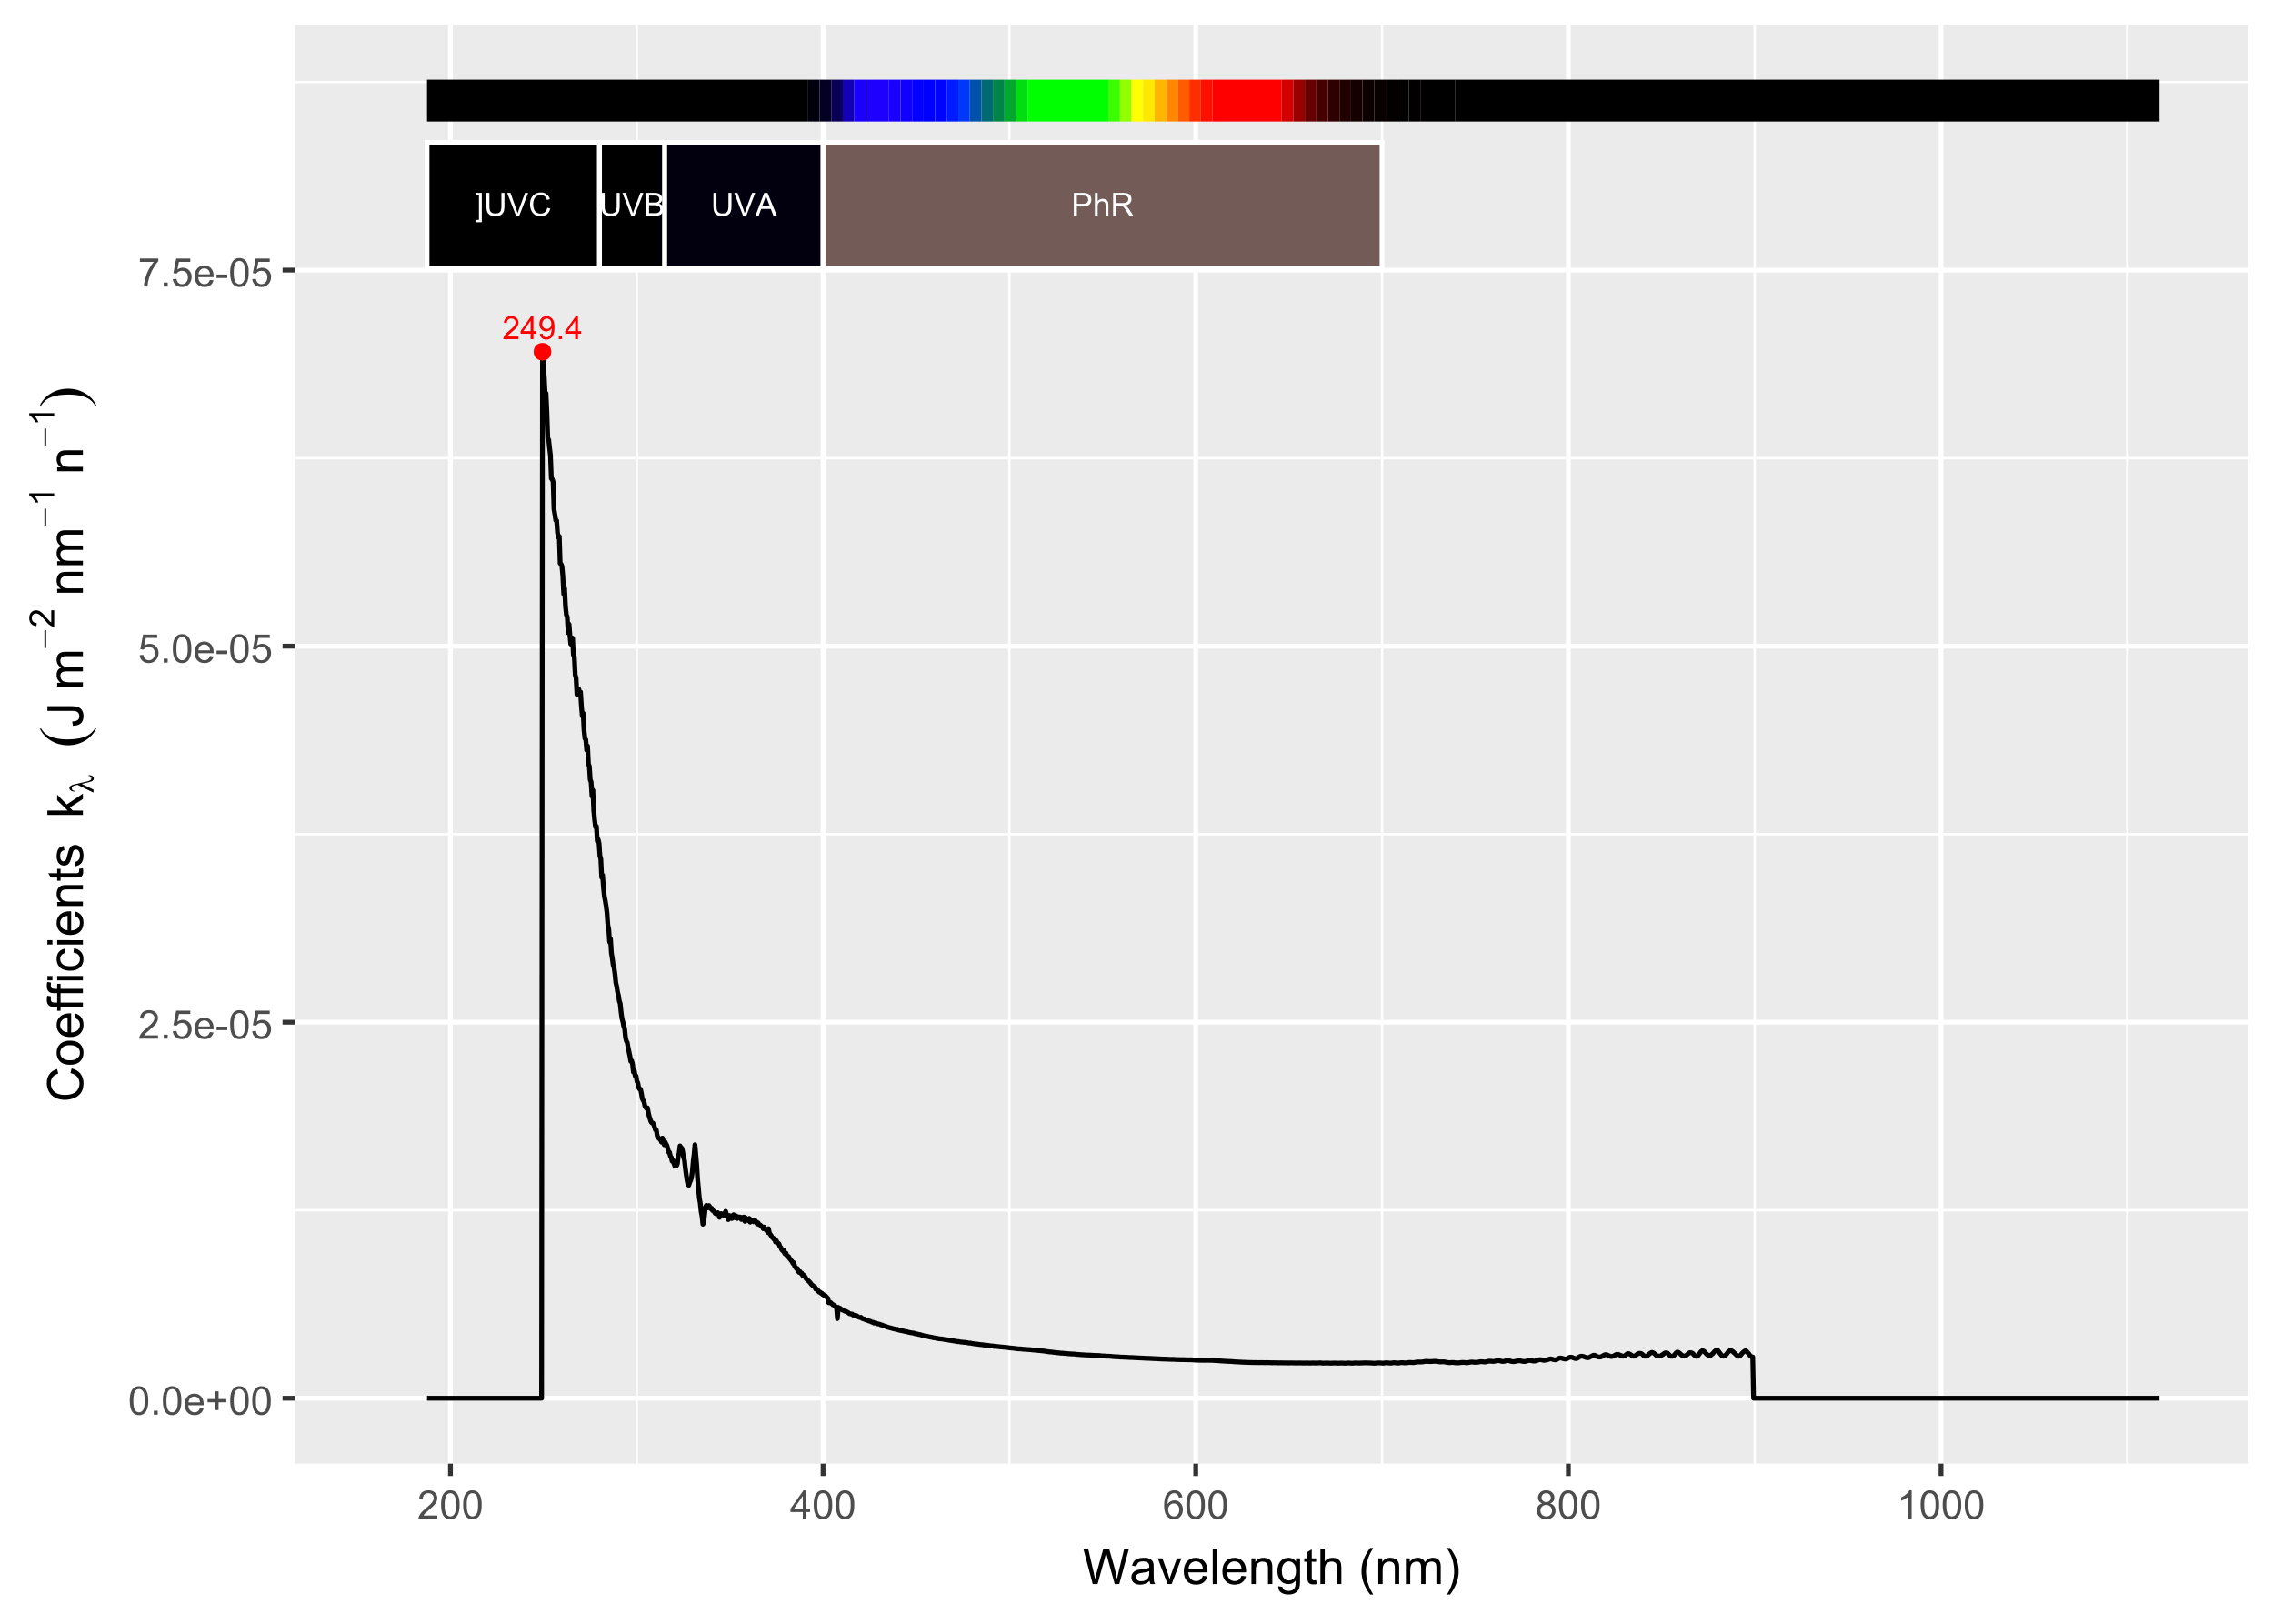 <?xml version="1.0" encoding="UTF-8"?>
<svg xmlns="http://www.w3.org/2000/svg" xmlns:xlink="http://www.w3.org/1999/xlink" width="504" height="360" viewBox="0 0 504 360">
<defs>
<g>
<g id="glyph-0-0">
<path d="M 3.582 -0.602 L 3.582 0 L 0.215 0 C 0.211 -0.152 0.234 -0.297 0.289 -0.434 C 0.375 -0.664 0.512 -0.891 0.699 -1.113 C 0.887 -1.332 1.16 -1.59 1.52 -1.883 C 2.07 -2.336 2.445 -2.695 2.641 -2.961 C 2.836 -3.227 2.93 -3.477 2.93 -3.711 C 2.93 -3.961 2.844 -4.168 2.664 -4.34 C 2.488 -4.512 2.258 -4.594 1.973 -4.594 C 1.672 -4.594 1.43 -4.504 1.25 -4.324 C 1.07 -4.145 0.977 -3.895 0.977 -3.574 L 0.332 -3.641 C 0.379 -4.121 0.543 -4.484 0.832 -4.734 C 1.117 -4.988 1.504 -5.113 1.988 -5.113 C 2.477 -5.113 2.863 -4.977 3.148 -4.707 C 3.43 -4.434 3.574 -4.098 3.574 -3.699 C 3.574 -3.496 3.531 -3.297 3.449 -3.098 C 3.367 -2.902 3.227 -2.695 3.035 -2.477 C 2.84 -2.258 2.52 -1.961 2.07 -1.582 C 1.695 -1.266 1.453 -1.051 1.348 -0.941 C 1.242 -0.828 1.152 -0.715 1.082 -0.602 Z M 3.582 -0.602 "/>
</g>
<g id="glyph-0-1">
<path d="M 2.301 0 L 2.301 -1.219 L 0.09 -1.219 L 0.09 -1.793 L 2.414 -5.09 L 2.926 -5.09 L 2.926 -1.793 L 3.613 -1.793 L 3.613 -1.219 L 2.926 -1.219 L 2.926 0 L 2.301 0 M 2.301 -1.793 L 2.301 -4.09 L 0.703 -1.793 Z M 2.301 -1.793 "/>
</g>
<g id="glyph-0-2">
<path d="M 0.391 -1.176 L 0.988 -1.234 C 1.039 -0.949 1.137 -0.746 1.281 -0.617 C 1.426 -0.492 1.609 -0.426 1.832 -0.426 C 2.027 -0.426 2.195 -0.473 2.34 -0.559 C 2.484 -0.648 2.602 -0.766 2.695 -0.91 C 2.789 -1.059 2.867 -1.258 2.93 -1.508 C 2.992 -1.758 3.023 -2.012 3.023 -2.273 C 3.023 -2.301 3.02 -2.34 3.02 -2.398 C 2.895 -2.199 2.723 -2.035 2.508 -1.91 C 2.289 -1.789 2.055 -1.727 1.801 -1.727 C 1.383 -1.727 1.023 -1.879 0.734 -2.184 C 0.441 -2.492 0.297 -2.895 0.297 -3.395 C 0.297 -3.91 0.449 -4.324 0.754 -4.641 C 1.055 -4.957 1.438 -5.113 1.895 -5.113 C 2.227 -5.113 2.531 -5.023 2.805 -4.844 C 3.078 -4.668 3.289 -4.414 3.43 -4.082 C 3.57 -3.754 3.645 -3.273 3.645 -2.648 C 3.645 -2 3.574 -1.48 3.43 -1.098 C 3.289 -0.711 3.082 -0.418 2.801 -0.215 C 2.523 -0.016 2.195 0.086 1.82 0.086 C 1.422 0.086 1.098 -0.023 0.844 -0.246 C 0.59 -0.465 0.441 -0.777 0.391 -1.176 M 2.949 -3.426 C 2.949 -3.785 2.852 -4.066 2.664 -4.277 C 2.473 -4.488 2.242 -4.594 1.973 -4.594 C 1.695 -4.594 1.453 -4.48 1.246 -4.254 C 1.039 -4.027 0.938 -3.734 0.938 -3.371 C 0.938 -3.047 1.035 -2.785 1.23 -2.582 C 1.426 -2.379 1.668 -2.277 1.957 -2.277 C 2.246 -2.277 2.484 -2.379 2.668 -2.582 C 2.855 -2.785 2.949 -3.066 2.949 -3.426 Z M 2.949 -3.426 "/>
</g>
<g id="glyph-0-3">
<path d="M 0.645 0 L 0.645 -0.711 L 1.359 -0.711 L 1.359 0 Z M 0.645 0 "/>
</g>
<g id="glyph-0-4">
<path d="M 1.516 1.414 L 0.137 1.414 L 0.137 0.895 L 0.891 0.895 L 0.891 -4.574 L 0.137 -4.574 L 0.137 -5.09 L 1.516 -5.09 Z M 1.516 1.414 "/>
</g>
<g id="glyph-0-5">
<path d="M 3.891 -5.09 L 4.562 -5.09 L 4.562 -2.148 C 4.562 -1.637 4.508 -1.23 4.391 -0.93 C 4.273 -0.629 4.066 -0.387 3.762 -0.195 C 3.461 -0.008 3.066 0.086 2.574 0.086 C 2.098 0.086 1.707 0.004 1.402 -0.16 C 1.102 -0.324 0.883 -0.562 0.754 -0.875 C 0.625 -1.184 0.559 -1.609 0.559 -2.148 L 0.559 -5.09 L 1.234 -5.09 L 1.234 -2.152 C 1.234 -1.711 1.273 -1.387 1.355 -1.176 C 1.438 -0.965 1.578 -0.805 1.781 -0.691 C 1.98 -0.578 2.227 -0.52 2.516 -0.52 C 3.012 -0.52 3.363 -0.633 3.574 -0.859 C 3.785 -1.082 3.891 -1.516 3.891 -2.152 Z M 3.891 -5.09 "/>
</g>
<g id="glyph-0-6">
<path d="M 2.004 0 L 0.031 -5.09 L 0.762 -5.09 L 2.082 -1.395 C 2.191 -1.098 2.281 -0.82 2.352 -0.559 C 2.43 -0.836 2.523 -1.113 2.625 -1.395 L 4 -5.09 L 4.688 -5.09 L 2.695 0 Z M 2.004 0 "/>
</g>
<g id="glyph-0-7">
<path d="M 4.184 -1.785 L 4.855 -1.613 C 4.715 -1.062 4.461 -0.641 4.094 -0.348 C 3.727 -0.059 3.277 0.086 2.746 0.086 C 2.199 0.086 1.754 -0.023 1.41 -0.25 C 1.066 -0.473 0.805 -0.797 0.625 -1.219 C 0.445 -1.645 0.355 -2.098 0.355 -2.586 C 0.355 -3.113 0.457 -3.578 0.656 -3.973 C 0.859 -4.367 1.148 -4.668 1.523 -4.871 C 1.898 -5.074 2.309 -5.18 2.758 -5.18 C 3.266 -5.18 3.695 -5.051 4.043 -4.789 C 4.391 -4.531 4.633 -4.164 4.77 -3.695 L 4.105 -3.539 C 3.988 -3.91 3.816 -4.18 3.59 -4.348 C 3.367 -4.516 3.086 -4.602 2.742 -4.602 C 2.352 -4.602 2.027 -4.508 1.762 -4.32 C 1.5 -4.133 1.316 -3.883 1.207 -3.566 C 1.102 -3.25 1.051 -2.922 1.051 -2.586 C 1.051 -2.156 1.113 -1.777 1.238 -1.453 C 1.363 -1.129 1.562 -0.891 1.828 -0.73 C 2.094 -0.57 2.383 -0.488 2.691 -0.488 C 3.07 -0.488 3.391 -0.598 3.648 -0.816 C 3.91 -1.035 4.09 -1.355 4.184 -1.785 Z M 4.184 -1.785 "/>
</g>
<g id="glyph-0-8">
<path d="M 0.52 0 L 0.52 -5.09 L 2.43 -5.09 C 2.82 -5.09 3.133 -5.039 3.367 -4.938 C 3.602 -4.836 3.785 -4.676 3.918 -4.461 C 4.051 -4.246 4.121 -4.023 4.121 -3.789 C 4.121 -3.57 4.059 -3.367 3.941 -3.176 C 3.824 -2.98 3.645 -2.828 3.406 -2.711 C 3.715 -2.617 3.953 -2.465 4.117 -2.246 C 4.281 -2.031 4.367 -1.773 4.367 -1.477 C 4.367 -1.238 4.316 -1.016 4.215 -0.812 C 4.113 -0.605 3.988 -0.449 3.84 -0.336 C 3.691 -0.227 3.508 -0.141 3.285 -0.086 C 3.059 -0.027 2.785 0 2.461 0 L 0.52 0 M 1.195 -2.953 L 2.297 -2.953 C 2.594 -2.953 2.809 -2.973 2.938 -3.012 C 3.109 -3.062 3.238 -3.148 3.324 -3.266 C 3.414 -3.383 3.457 -3.531 3.457 -3.711 C 3.457 -3.879 3.414 -4.027 3.336 -4.156 C 3.254 -4.285 3.137 -4.371 2.988 -4.418 C 2.836 -4.469 2.578 -4.492 2.211 -4.492 L 1.195 -4.492 L 1.195 -2.953 M 1.195 -0.602 L 2.461 -0.602 C 2.68 -0.602 2.832 -0.609 2.922 -0.625 C 3.074 -0.652 3.207 -0.699 3.309 -0.766 C 3.414 -0.828 3.5 -0.922 3.566 -1.047 C 3.633 -1.172 3.668 -1.312 3.668 -1.477 C 3.668 -1.664 3.617 -1.832 3.523 -1.973 C 3.426 -2.109 3.289 -2.211 3.117 -2.266 C 2.945 -2.324 2.695 -2.352 2.371 -2.352 L 1.195 -2.352 Z M 1.195 -0.602 "/>
</g>
<g id="glyph-0-9">
<path d="M -0.012 0 L 1.945 -5.09 L 2.672 -5.09 L 4.754 0 L 3.988 0 L 3.395 -1.543 L 1.266 -1.543 L 0.703 0 L -0.012 0 M 1.457 -2.09 L 3.184 -2.09 L 2.652 -3.5 C 2.492 -3.93 2.371 -4.281 2.293 -4.559 C 2.227 -4.23 2.137 -3.906 2.02 -3.586 Z M 1.457 -2.09 "/>
</g>
<g id="glyph-0-10">
<path d="M 0.547 0 L 0.547 -5.09 L 2.469 -5.09 C 2.809 -5.09 3.066 -5.074 3.242 -5.043 C 3.492 -5 3.703 -4.922 3.871 -4.805 C 4.043 -4.688 4.176 -4.523 4.281 -4.312 C 4.383 -4.102 4.434 -3.871 4.434 -3.617 C 4.434 -3.188 4.297 -2.82 4.023 -2.52 C 3.746 -2.219 3.25 -2.07 2.527 -2.07 L 1.223 -2.07 L 1.223 0 L 0.547 0 M 1.223 -2.672 L 2.539 -2.672 C 2.973 -2.672 3.285 -2.754 3.465 -2.914 C 3.648 -3.074 3.742 -3.305 3.742 -3.598 C 3.742 -3.812 3.688 -3.992 3.578 -4.145 C 3.473 -4.297 3.328 -4.398 3.152 -4.445 C 3.039 -4.477 2.832 -4.492 2.523 -4.492 L 1.223 -4.492 Z M 1.223 -2.672 "/>
</g>
<g id="glyph-0-11">
<path d="M 0.469 0 L 0.469 -5.09 L 1.094 -5.09 L 1.094 -3.266 C 1.387 -3.602 1.754 -3.773 2.199 -3.773 C 2.473 -3.773 2.711 -3.719 2.91 -3.609 C 3.113 -3.504 3.258 -3.355 3.344 -3.164 C 3.43 -2.973 3.473 -2.699 3.473 -2.336 L 3.473 0 L 2.848 0 L 2.848 -2.336 C 2.848 -2.648 2.781 -2.879 2.645 -3.02 C 2.508 -3.164 2.316 -3.234 2.07 -3.234 C 1.887 -3.234 1.711 -3.184 1.547 -3.09 C 1.383 -2.992 1.27 -2.863 1.199 -2.699 C 1.129 -2.535 1.094 -2.309 1.094 -2.02 L 1.094 0 Z M 0.469 0 "/>
</g>
<g id="glyph-0-12">
<path d="M 0.559 0 L 0.559 -5.09 L 2.816 -5.09 C 3.27 -5.09 3.617 -5.047 3.852 -4.953 C 4.09 -4.863 4.277 -4.703 4.418 -4.469 C 4.559 -4.238 4.629 -3.984 4.629 -3.703 C 4.629 -3.34 4.512 -3.035 4.277 -2.789 C 4.047 -2.543 3.684 -2.383 3.195 -2.316 C 3.375 -2.23 3.508 -2.145 3.602 -2.062 C 3.797 -1.883 3.984 -1.656 4.16 -1.387 L 5.047 0 L 4.199 0 L 3.523 -1.059 C 3.328 -1.363 3.168 -1.598 3.039 -1.762 C 2.91 -1.922 2.797 -2.035 2.695 -2.102 C 2.598 -2.168 2.492 -2.211 2.391 -2.238 C 2.312 -2.254 2.188 -2.262 2.016 -2.262 L 1.234 -2.262 L 1.234 0 L 0.559 0 M 1.234 -2.844 L 2.68 -2.844 C 2.988 -2.844 3.23 -2.875 3.402 -2.941 C 3.578 -3.004 3.711 -3.105 3.801 -3.246 C 3.891 -3.387 3.934 -3.539 3.934 -3.703 C 3.934 -3.941 3.848 -4.141 3.672 -4.297 C 3.5 -4.453 3.223 -4.527 2.844 -4.527 L 1.234 -4.527 Z M 1.234 -2.844 "/>
</g>
<g id="glyph-1-0">
<path d="M 0.367 -3.105 C 0.367 -3.852 0.441 -4.449 0.594 -4.906 C 0.75 -5.359 0.977 -5.711 1.277 -5.957 C 1.582 -6.203 1.961 -6.324 2.418 -6.324 C 2.758 -6.324 3.055 -6.258 3.309 -6.121 C 3.562 -5.984 3.773 -5.789 3.941 -5.531 C 4.105 -5.277 4.238 -4.965 4.332 -4.594 C 4.426 -4.227 4.473 -3.73 4.473 -3.105 C 4.473 -2.367 4.398 -1.77 4.246 -1.316 C 4.094 -0.863 3.867 -0.512 3.562 -0.266 C 3.262 -0.016 2.879 0.109 2.418 0.109 C 1.812 0.109 1.336 -0.109 0.988 -0.547 C 0.574 -1.07 0.367 -1.922 0.367 -3.105 M 1.16 -3.105 C 1.16 -2.074 1.281 -1.383 1.523 -1.043 C 1.766 -0.699 2.062 -0.527 2.418 -0.527 C 2.773 -0.527 3.074 -0.699 3.316 -1.043 C 3.559 -1.387 3.68 -2.074 3.68 -3.105 C 3.68 -4.145 3.559 -4.832 3.316 -5.172 C 3.074 -5.516 2.773 -5.684 2.41 -5.684 C 2.055 -5.684 1.773 -5.535 1.559 -5.234 C 1.293 -4.852 1.16 -4.141 1.16 -3.105 Z M 1.16 -3.105 "/>
</g>
<g id="glyph-1-1">
<path d="M 0.801 0 L 0.801 -0.883 L 1.68 -0.883 L 1.68 0 Z M 0.801 0 "/>
</g>
<g id="glyph-1-2">
<path d="M 3.703 -1.469 L 4.504 -1.371 C 4.379 -0.902 4.145 -0.543 3.805 -0.285 C 3.461 -0.027 3.027 0.102 2.496 0.102 C 1.828 0.102 1.301 -0.102 0.91 -0.512 C 0.52 -0.926 0.32 -1.5 0.32 -2.242 C 0.32 -3.012 0.52 -3.605 0.914 -4.031 C 1.312 -4.453 1.824 -4.668 2.453 -4.668 C 3.062 -4.668 3.562 -4.457 3.949 -4.043 C 4.336 -3.629 4.527 -3.043 4.527 -2.289 C 4.527 -2.246 4.527 -2.176 4.523 -2.086 L 1.121 -2.086 C 1.148 -1.582 1.293 -1.199 1.547 -0.934 C 1.801 -0.664 2.121 -0.531 2.5 -0.531 C 2.785 -0.531 3.027 -0.605 3.227 -0.758 C 3.426 -0.906 3.586 -1.145 3.703 -1.469 M 1.164 -2.719 L 3.711 -2.719 C 3.68 -3.105 3.582 -3.391 3.422 -3.582 C 3.176 -3.883 2.855 -4.031 2.461 -4.031 C 2.105 -4.031 1.809 -3.91 1.566 -3.676 C 1.324 -3.438 1.191 -3.117 1.164 -2.719 Z M 1.164 -2.719 "/>
</g>
<g id="glyph-1-3">
<path d="M 2.203 -1.02 L 2.203 -2.746 L 0.488 -2.746 L 0.488 -3.469 L 2.203 -3.469 L 2.203 -5.184 L 2.934 -5.184 L 2.934 -3.469 L 4.648 -3.469 L 4.648 -2.746 L 2.934 -2.746 L 2.934 -1.02 Z M 2.203 -1.02 "/>
</g>
<g id="glyph-1-4">
<path d="M 4.43 -0.742 L 4.43 0 L 0.266 0 C 0.262 -0.188 0.289 -0.367 0.355 -0.539 C 0.461 -0.82 0.633 -1.102 0.867 -1.375 C 1.098 -1.648 1.438 -1.969 1.879 -2.328 C 2.562 -2.891 3.023 -3.336 3.266 -3.664 C 3.508 -3.992 3.625 -4.301 3.625 -4.594 C 3.625 -4.898 3.516 -5.16 3.297 -5.367 C 3.078 -5.578 2.793 -5.684 2.441 -5.684 C 2.066 -5.684 1.77 -5.574 1.547 -5.352 C 1.324 -5.125 1.211 -4.816 1.207 -4.422 L 0.414 -4.504 C 0.469 -5.098 0.672 -5.547 1.027 -5.859 C 1.383 -6.168 1.859 -6.324 2.457 -6.324 C 3.062 -6.324 3.539 -6.156 3.895 -5.824 C 4.246 -5.488 4.422 -5.07 4.422 -4.578 C 4.422 -4.324 4.371 -4.078 4.266 -3.832 C 4.164 -3.59 3.992 -3.332 3.754 -3.062 C 3.516 -2.793 3.117 -2.426 2.562 -1.957 C 2.098 -1.566 1.801 -1.301 1.668 -1.164 C 1.535 -1.023 1.426 -0.883 1.34 -0.742 Z M 4.43 -0.742 "/>
</g>
<g id="glyph-1-5">
<path d="M 0.367 -1.648 L 1.176 -1.719 C 1.238 -1.324 1.379 -1.027 1.598 -0.828 C 1.816 -0.629 2.078 -0.527 2.391 -0.527 C 2.762 -0.527 3.078 -0.668 3.336 -0.949 C 3.594 -1.23 3.723 -1.602 3.723 -2.066 C 3.723 -2.508 3.598 -2.855 3.348 -3.109 C 3.102 -3.367 2.777 -3.492 2.375 -3.492 C 2.125 -3.492 1.902 -3.438 1.703 -3.324 C 1.5 -3.211 1.344 -3.062 1.23 -2.883 L 0.504 -2.977 L 1.113 -6.215 L 4.246 -6.215 L 4.246 -5.473 L 1.73 -5.473 L 1.391 -3.781 C 1.77 -4.043 2.168 -4.176 2.582 -4.176 C 3.133 -4.176 3.598 -3.984 3.977 -3.605 C 4.352 -3.223 4.543 -2.734 4.543 -2.137 C 4.543 -1.566 4.375 -1.074 4.043 -0.656 C 3.641 -0.148 3.09 0.109 2.391 0.109 C 1.816 0.109 1.348 -0.055 0.984 -0.375 C 0.625 -0.695 0.418 -1.121 0.367 -1.648 Z M 0.367 -1.648 "/>
</g>
<g id="glyph-1-6">
<path d="M 0.281 -1.891 L 0.281 -2.668 L 2.656 -2.668 L 2.656 -1.891 Z M 0.281 -1.891 "/>
</g>
<g id="glyph-1-7">
<path d="M 0.418 -5.473 L 0.418 -6.219 L 4.496 -6.219 L 4.496 -5.617 C 4.094 -5.188 3.695 -4.621 3.301 -3.914 C 2.91 -3.207 2.605 -2.48 2.391 -1.73 C 2.234 -1.203 2.137 -0.629 2.094 0 L 1.297 0 C 1.305 -0.496 1.402 -1.094 1.59 -1.797 C 1.777 -2.496 2.043 -3.176 2.391 -3.828 C 2.738 -4.477 3.109 -5.027 3.504 -5.473 Z M 0.418 -5.473 "/>
</g>
<g id="glyph-1-8">
<path d="M 2.844 0 L 2.844 -1.508 L 0.113 -1.508 L 0.113 -2.219 L 2.988 -6.301 L 3.617 -6.301 L 3.617 -2.219 L 4.469 -2.219 L 4.469 -1.508 L 3.617 -1.508 L 3.617 0 L 2.844 0 M 2.844 -2.219 L 2.844 -5.059 L 0.871 -2.219 Z M 2.844 -2.219 "/>
</g>
<g id="glyph-1-9">
<path d="M 4.379 -4.758 L 3.609 -4.695 C 3.539 -5 3.441 -5.219 3.316 -5.359 C 3.109 -5.578 2.852 -5.688 2.543 -5.688 C 2.297 -5.688 2.082 -5.621 1.895 -5.484 C 1.652 -5.305 1.461 -5.047 1.32 -4.703 C 1.18 -4.363 1.105 -3.879 1.102 -3.25 C 1.285 -3.531 1.516 -3.742 1.785 -3.879 C 2.051 -4.016 2.336 -4.086 2.629 -4.086 C 3.145 -4.086 3.586 -3.898 3.945 -3.516 C 4.309 -3.137 4.492 -2.648 4.492 -2.047 C 4.492 -1.648 4.406 -1.281 4.234 -0.941 C 4.062 -0.605 3.828 -0.344 3.531 -0.164 C 3.234 0.016 2.895 0.109 2.52 0.109 C 1.875 0.109 1.348 -0.129 0.941 -0.605 C 0.535 -1.078 0.332 -1.859 0.332 -2.949 C 0.332 -4.164 0.555 -5.051 1.004 -5.602 C 1.398 -6.086 1.926 -6.324 2.59 -6.324 C 3.086 -6.324 3.492 -6.188 3.809 -5.91 C 4.125 -5.629 4.316 -5.246 4.379 -4.758 M 1.219 -2.039 C 1.219 -1.773 1.277 -1.52 1.391 -1.277 C 1.504 -1.031 1.66 -0.848 1.863 -0.719 C 2.066 -0.594 2.281 -0.527 2.504 -0.527 C 2.832 -0.527 3.113 -0.66 3.348 -0.926 C 3.582 -1.188 3.699 -1.547 3.699 -2 C 3.699 -2.434 3.582 -2.777 3.352 -3.027 C 3.121 -3.277 2.828 -3.402 2.477 -3.402 C 2.125 -3.402 1.828 -3.277 1.586 -3.027 C 1.344 -2.777 1.219 -2.449 1.219 -2.039 Z M 1.219 -2.039 "/>
</g>
<g id="glyph-1-10">
<path d="M 1.555 -3.418 C 1.234 -3.535 0.996 -3.699 0.844 -3.918 C 0.688 -4.137 0.609 -4.398 0.609 -4.699 C 0.609 -5.16 0.773 -5.543 1.105 -5.855 C 1.434 -6.168 1.871 -6.324 2.418 -6.324 C 2.969 -6.324 3.41 -6.164 3.746 -5.848 C 4.082 -5.527 4.25 -5.137 4.25 -4.68 C 4.25 -4.387 4.172 -4.133 4.02 -3.918 C 3.867 -3.699 3.633 -3.535 3.32 -3.418 C 3.707 -3.289 4.004 -3.086 4.203 -2.805 C 4.406 -2.523 4.508 -2.191 4.508 -1.801 C 4.508 -1.262 4.316 -0.809 3.938 -0.441 C 3.555 -0.074 3.055 0.109 2.434 0.109 C 1.809 0.109 1.309 -0.078 0.93 -0.445 C 0.547 -0.812 0.355 -1.273 0.355 -1.82 C 0.355 -2.23 0.461 -2.574 0.668 -2.852 C 0.875 -3.129 1.172 -3.316 1.555 -3.418 M 1.402 -4.727 C 1.402 -4.43 1.496 -4.184 1.688 -3.996 C 1.879 -3.809 2.129 -3.711 2.438 -3.711 C 2.734 -3.711 2.977 -3.805 3.168 -3.992 C 3.359 -4.18 3.453 -4.41 3.453 -4.684 C 3.453 -4.969 3.355 -5.207 3.16 -5.398 C 2.965 -5.594 2.719 -5.688 2.43 -5.688 C 2.133 -5.688 1.887 -5.594 1.691 -5.406 C 1.5 -5.215 1.402 -4.988 1.402 -4.727 M 1.152 -1.816 C 1.152 -1.598 1.203 -1.383 1.309 -1.176 C 1.414 -0.973 1.57 -0.812 1.773 -0.699 C 1.98 -0.586 2.203 -0.527 2.441 -0.527 C 2.809 -0.527 3.117 -0.648 3.355 -0.887 C 3.598 -1.121 3.719 -1.426 3.719 -1.793 C 3.719 -2.164 3.594 -2.473 3.344 -2.715 C 3.098 -2.961 2.789 -3.082 2.414 -3.082 C 2.051 -3.082 1.75 -2.961 1.512 -2.719 C 1.27 -2.48 1.152 -2.18 1.152 -1.816 Z M 1.152 -1.816 "/>
</g>
<g id="glyph-1-11">
<path d="M 3.277 0 L 2.504 0 L 2.504 -4.93 C 2.32 -4.75 2.074 -4.574 1.773 -4.395 C 1.469 -4.219 1.199 -4.086 0.957 -3.996 L 0.957 -4.742 C 1.391 -4.945 1.77 -5.195 2.094 -5.484 C 2.418 -5.773 2.645 -6.055 2.781 -6.324 L 3.277 -6.324 Z M 3.277 0 "/>
</g>
<g id="glyph-2-0">
<path d="M 2.223 0 L 0.133 -7.875 L 1.203 -7.875 L 2.402 -2.711 C 2.531 -2.172 2.641 -1.633 2.734 -1.102 C 2.934 -1.941 3.051 -2.43 3.09 -2.555 L 4.586 -7.875 L 5.844 -7.875 L 6.973 -3.891 C 7.254 -2.898 7.457 -1.973 7.586 -1.102 C 7.684 -1.598 7.816 -2.172 7.977 -2.812 L 9.211 -7.875 L 10.258 -7.875 L 8.102 0 L 7.094 0 L 5.438 -6 C 5.297 -6.5 5.215 -6.809 5.188 -6.922 C 5.105 -6.562 5.027 -6.254 4.957 -6 L 3.289 0 Z M 2.223 0 "/>
</g>
<g id="glyph-2-1">
<path d="M 4.445 -0.703 C 4.09 -0.398 3.746 -0.184 3.414 -0.059 C 3.082 0.066 2.727 0.129 2.348 0.129 C 1.719 0.129 1.238 -0.023 0.902 -0.332 C 0.566 -0.637 0.398 -1.027 0.398 -1.504 C 0.398 -1.781 0.461 -2.039 0.59 -2.27 C 0.715 -2.5 0.883 -2.688 1.086 -2.824 C 1.293 -2.965 1.523 -3.07 1.781 -3.141 C 1.973 -3.191 2.258 -3.242 2.641 -3.289 C 3.422 -3.379 3.996 -3.492 4.367 -3.621 C 4.371 -3.754 4.371 -3.836 4.371 -3.871 C 4.371 -4.266 4.281 -4.543 4.098 -4.703 C 3.852 -4.922 3.484 -5.031 2.996 -5.031 C 2.543 -5.031 2.207 -4.953 1.988 -4.793 C 1.773 -4.633 1.613 -4.352 1.508 -3.949 L 0.562 -4.078 C 0.648 -4.48 0.793 -4.809 0.988 -5.059 C 1.184 -5.305 1.469 -5.496 1.844 -5.633 C 2.215 -5.766 2.645 -5.832 3.137 -5.832 C 3.625 -5.832 4.02 -5.777 4.324 -5.66 C 4.629 -5.547 4.852 -5.402 4.996 -5.23 C 5.137 -5.055 5.238 -4.836 5.297 -4.57 C 5.328 -4.406 5.344 -4.109 5.344 -3.68 L 5.344 -2.391 C 5.344 -1.492 5.363 -0.922 5.406 -0.684 C 5.445 -0.445 5.527 -0.219 5.648 0 L 4.641 0 C 4.539 -0.199 4.477 -0.434 4.445 -0.703 M 4.367 -2.863 C 4.016 -2.719 3.488 -2.598 2.789 -2.496 C 2.391 -2.441 2.109 -2.375 1.945 -2.305 C 1.781 -2.234 1.652 -2.129 1.562 -1.988 C 1.473 -1.852 1.43 -1.699 1.43 -1.531 C 1.43 -1.273 1.527 -1.059 1.723 -0.887 C 1.918 -0.715 2.203 -0.629 2.578 -0.629 C 2.949 -0.629 3.281 -0.711 3.57 -0.871 C 3.863 -1.035 4.074 -1.258 4.211 -1.543 C 4.316 -1.762 4.367 -2.082 4.367 -2.508 Z M 4.367 -2.863 "/>
</g>
<g id="glyph-2-2">
<path d="M 2.309 0 L 0.141 -5.703 L 1.16 -5.703 L 2.383 -2.289 C 2.516 -1.918 2.641 -1.535 2.75 -1.141 C 2.836 -1.438 2.957 -1.801 3.109 -2.223 L 4.379 -5.703 L 5.371 -5.703 L 3.211 0 Z M 2.309 0 "/>
</g>
<g id="glyph-2-3">
<path d="M 4.629 -1.836 L 5.629 -1.715 C 5.473 -1.129 5.18 -0.676 4.754 -0.355 C 4.328 -0.031 3.781 0.129 3.121 0.129 C 2.285 0.129 1.625 -0.129 1.137 -0.641 C 0.648 -1.156 0.402 -1.875 0.402 -2.805 C 0.402 -3.762 0.648 -4.508 1.145 -5.039 C 1.637 -5.566 2.277 -5.832 3.066 -5.832 C 3.828 -5.832 4.453 -5.574 4.938 -5.055 C 5.418 -4.535 5.66 -3.805 5.66 -2.863 C 5.66 -2.805 5.66 -2.719 5.656 -2.605 L 1.402 -2.605 C 1.438 -1.977 1.613 -1.5 1.934 -1.164 C 2.254 -0.832 2.648 -0.664 3.125 -0.664 C 3.48 -0.664 3.781 -0.758 4.035 -0.945 C 4.285 -1.133 4.484 -1.43 4.629 -1.836 M 1.457 -3.398 L 4.641 -3.398 C 4.598 -3.879 4.477 -4.238 4.273 -4.48 C 3.969 -4.852 3.566 -5.039 3.078 -5.039 C 2.633 -5.039 2.262 -4.891 1.957 -4.594 C 1.656 -4.297 1.488 -3.898 1.457 -3.398 Z M 1.457 -3.398 "/>
</g>
<g id="glyph-2-4">
<path d="M 0.703 0 L 0.703 -7.875 L 1.672 -7.875 L 1.672 0 Z M 0.703 0 "/>
</g>
<g id="glyph-2-5">
<path d="M 0.727 0 L 0.727 -5.703 L 1.594 -5.703 L 1.594 -4.895 C 2.016 -5.52 2.621 -5.832 3.41 -5.832 C 3.754 -5.832 4.07 -5.77 4.359 -5.648 C 4.648 -5.523 4.863 -5.363 5.008 -5.16 C 5.148 -4.961 5.25 -4.723 5.305 -4.445 C 5.344 -4.27 5.359 -3.953 5.359 -3.508 L 5.359 0 L 4.395 0 L 4.395 -3.469 C 4.395 -3.863 4.355 -4.156 4.281 -4.352 C 4.207 -4.547 4.07 -4.703 3.879 -4.82 C 3.688 -4.938 3.465 -4.996 3.207 -4.996 C 2.793 -4.996 2.438 -4.863 2.141 -4.602 C 1.84 -4.34 1.691 -3.844 1.691 -3.117 L 1.691 0 Z M 0.727 0 "/>
</g>
<g id="glyph-2-6">
<path d="M 0.547 0.473 L 1.488 0.613 C 1.527 0.902 1.637 1.113 1.816 1.246 C 2.055 1.426 2.383 1.516 2.797 1.516 C 3.246 1.516 3.59 1.426 3.836 1.246 C 4.078 1.066 4.242 0.816 4.328 0.492 C 4.379 0.297 4.402 -0.117 4.398 -0.746 C 3.977 -0.25 3.449 0 2.82 0 C 2.035 0 1.43 -0.281 1 -0.848 C 0.57 -1.414 0.355 -2.094 0.355 -2.883 C 0.355 -3.43 0.453 -3.93 0.648 -4.391 C 0.848 -4.852 1.133 -5.207 1.508 -5.457 C 1.879 -5.707 2.32 -5.832 2.824 -5.832 C 3.5 -5.832 4.055 -5.562 4.492 -5.016 L 4.492 -5.703 L 5.383 -5.703 L 5.383 -0.773 C 5.383 0.113 5.293 0.742 5.109 1.113 C 4.93 1.484 4.645 1.777 4.25 1.992 C 3.859 2.207 3.375 2.316 2.805 2.316 C 2.125 2.316 1.574 2.16 1.156 1.855 C 0.734 1.551 0.535 1.09 0.547 0.473 M 1.348 -2.953 C 1.348 -2.207 1.496 -1.66 1.793 -1.316 C 2.09 -0.973 2.465 -0.801 2.91 -0.801 C 3.355 -0.801 3.727 -0.973 4.027 -1.312 C 4.328 -1.656 4.48 -2.191 4.48 -2.922 C 4.48 -3.621 4.324 -4.148 4.016 -4.5 C 3.707 -4.855 3.332 -5.031 2.895 -5.031 C 2.465 -5.031 2.102 -4.859 1.801 -4.508 C 1.5 -4.16 1.348 -3.641 1.348 -2.953 Z M 1.348 -2.953 "/>
</g>
<g id="glyph-2-7">
<path d="M 2.836 -0.863 L 2.977 -0.012 C 2.703 0.047 2.461 0.074 2.246 0.074 C 1.895 0.074 1.621 0.02 1.43 -0.09 C 1.234 -0.203 1.098 -0.348 1.02 -0.527 C 0.941 -0.711 0.902 -1.09 0.902 -1.672 L 0.902 -4.953 L 0.195 -4.953 L 0.195 -5.703 L 0.902 -5.703 L 0.902 -7.117 L 1.863 -7.695 L 1.863 -5.703 L 2.836 -5.703 L 2.836 -4.953 L 1.863 -4.953 L 1.863 -1.617 C 1.863 -1.34 1.879 -1.164 1.914 -1.086 C 1.949 -1.008 2.004 -0.945 2.082 -0.898 C 2.16 -0.852 2.27 -0.828 2.41 -0.828 C 2.52 -0.828 2.66 -0.84 2.836 -0.863 Z M 2.836 -0.863 "/>
</g>
<g id="glyph-2-8">
<path d="M 0.727 0 L 0.727 -7.875 L 1.691 -7.875 L 1.691 -5.047 C 2.145 -5.57 2.711 -5.832 3.398 -5.832 C 3.824 -5.832 4.188 -5.75 4.5 -5.582 C 4.812 -5.418 5.035 -5.188 5.168 -4.895 C 5.305 -4.598 5.371 -4.172 5.371 -3.613 L 5.371 0 L 4.406 0 L 4.406 -3.613 C 4.406 -4.098 4.301 -4.449 4.09 -4.672 C 3.879 -4.891 3.586 -5 3.203 -5 C 2.914 -5 2.645 -4.926 2.395 -4.777 C 2.141 -4.629 1.961 -4.426 1.852 -4.172 C 1.746 -3.918 1.691 -3.566 1.691 -3.121 L 1.691 0 Z M 0.727 0 "/>
</g>
<g id="glyph-2-9">
</g>
<g id="glyph-2-10">
<path d="M 2.574 2.316 C 2.039 1.641 1.59 0.855 1.219 -0.047 C 0.852 -0.949 0.664 -1.887 0.664 -2.852 C 0.664 -3.703 0.805 -4.52 1.078 -5.301 C 1.402 -6.207 1.898 -7.109 2.574 -8.008 L 3.266 -8.008 C 2.832 -7.262 2.547 -6.73 2.406 -6.414 C 2.188 -5.918 2.016 -5.402 1.891 -4.867 C 1.738 -4.195 1.66 -3.523 1.66 -2.848 C 1.66 -1.125 2.195 0.598 3.266 2.316 Z M 2.574 2.316 "/>
</g>
<g id="glyph-2-11">
<path d="M 0.727 0 L 0.727 -5.703 L 1.59 -5.703 L 1.59 -4.902 C 1.77 -5.184 2.008 -5.406 2.305 -5.578 C 2.602 -5.746 2.941 -5.832 3.32 -5.832 C 3.742 -5.832 4.09 -5.746 4.359 -5.57 C 4.629 -5.395 4.82 -5.148 4.93 -4.836 C 5.383 -5.5 5.969 -5.832 6.691 -5.832 C 7.258 -5.832 7.691 -5.676 7.996 -5.363 C 8.301 -5.051 8.453 -4.566 8.453 -3.914 L 8.453 0 L 7.492 0 L 7.492 -3.594 C 7.492 -3.98 7.461 -4.258 7.398 -4.43 C 7.336 -4.598 7.223 -4.734 7.059 -4.84 C 6.895 -4.941 6.699 -4.996 6.477 -4.996 C 6.078 -4.996 5.742 -4.863 5.477 -4.594 C 5.215 -4.328 5.082 -3.902 5.082 -3.312 L 5.082 0 L 4.113 0 L 4.113 -3.707 C 4.113 -4.137 4.035 -4.457 3.879 -4.672 C 3.719 -4.887 3.461 -4.996 3.105 -4.996 C 2.832 -4.996 2.582 -4.922 2.352 -4.781 C 2.117 -4.637 1.953 -4.426 1.848 -4.152 C 1.742 -3.875 1.691 -3.48 1.691 -2.961 L 1.691 0 Z M 0.727 0 "/>
</g>
<g id="glyph-2-12">
<path d="M 1.359 2.316 L 0.664 2.316 C 1.738 0.598 2.273 -1.125 2.273 -2.848 C 2.273 -3.52 2.195 -4.188 2.039 -4.852 C 1.918 -5.387 1.75 -5.902 1.531 -6.398 C 1.391 -6.719 1.102 -7.258 0.664 -8.008 L 1.359 -8.008 C 2.031 -7.109 2.531 -6.207 2.852 -5.301 C 3.129 -4.52 3.266 -3.703 3.266 -2.852 C 3.266 -1.887 3.082 -0.949 2.711 -0.047 C 2.34 0.855 1.891 1.641 1.359 2.316 Z M 1.359 2.316 "/>
</g>
<g id="glyph-3-0">
<path d="M -2.762 -6.469 L -2.496 -7.508 C -1.641 -7.289 -0.988 -6.898 -0.539 -6.328 C -0.09 -5.762 0.133 -5.07 0.133 -4.25 C 0.133 -3.398 -0.039 -2.711 -0.383 -2.18 C -0.73 -1.645 -1.23 -1.242 -1.887 -0.965 C -2.539 -0.688 -3.242 -0.547 -3.996 -0.547 C -4.816 -0.547 -5.531 -0.703 -6.141 -1.02 C -6.754 -1.332 -7.215 -1.777 -7.531 -2.355 C -7.852 -2.934 -8.008 -3.57 -8.008 -4.266 C -8.008 -5.051 -7.809 -5.715 -7.406 -6.254 C -7.004 -6.789 -6.441 -7.164 -5.715 -7.375 L -5.473 -6.348 C -6.047 -6.164 -6.465 -5.902 -6.727 -5.555 C -6.984 -5.207 -7.117 -4.77 -7.117 -4.242 C -7.117 -3.637 -6.973 -3.133 -6.68 -2.727 C -6.391 -2.32 -6.004 -2.035 -5.512 -1.871 C -5.023 -1.703 -4.52 -1.621 -4 -1.621 C -3.332 -1.621 -2.746 -1.719 -2.246 -1.914 C -1.75 -2.109 -1.375 -2.414 -1.129 -2.824 C -0.879 -3.238 -0.758 -3.684 -0.758 -4.164 C -0.758 -4.746 -0.926 -5.242 -1.262 -5.645 C -1.598 -6.051 -2.098 -6.324 -2.762 -6.469 Z M -2.762 -6.469 "/>
</g>
<g id="glyph-3-1">
<path d="M -2.852 -0.367 C -3.91 -0.367 -4.691 -0.66 -5.199 -1.246 C -5.621 -1.738 -5.832 -2.336 -5.832 -3.039 C -5.832 -3.824 -5.574 -4.465 -5.062 -4.961 C -4.547 -5.461 -3.84 -5.711 -2.934 -5.711 C -2.199 -5.711 -1.621 -5.598 -1.199 -5.379 C -0.781 -5.16 -0.453 -4.84 -0.219 -4.418 C 0.012 -3.996 0.129 -3.539 0.129 -3.039 C 0.129 -2.242 -0.129 -1.598 -0.641 -1.105 C -1.152 -0.613 -1.891 -0.367 -2.852 -0.367 M -2.852 -1.359 C -2.121 -1.359 -1.574 -1.52 -1.211 -1.836 C -0.848 -2.156 -0.664 -2.555 -0.664 -3.039 C -0.664 -3.52 -0.848 -3.918 -1.215 -4.238 C -1.578 -4.555 -2.137 -4.715 -2.883 -4.715 C -3.59 -4.715 -4.125 -4.555 -4.488 -4.234 C -4.852 -3.914 -5.031 -3.516 -5.031 -3.039 C -5.031 -2.559 -4.852 -2.156 -4.492 -1.836 C -4.129 -1.52 -3.582 -1.359 -2.852 -1.359 Z M -2.852 -1.359 "/>
</g>
<g id="glyph-3-2">
<path d="M -1.836 -4.629 L -1.715 -5.629 C -1.129 -5.473 -0.676 -5.18 -0.355 -4.754 C -0.031 -4.328 0.129 -3.781 0.129 -3.121 C 0.129 -2.285 -0.129 -1.625 -0.641 -1.137 C -1.156 -0.648 -1.875 -0.402 -2.805 -0.402 C -3.762 -0.402 -4.508 -0.648 -5.039 -1.145 C -5.566 -1.637 -5.832 -2.277 -5.832 -3.066 C -5.832 -3.828 -5.574 -4.453 -5.055 -4.938 C -4.535 -5.418 -3.805 -5.66 -2.863 -5.66 C -2.805 -5.66 -2.719 -5.66 -2.605 -5.656 L -2.605 -1.402 C -1.977 -1.438 -1.5 -1.613 -1.164 -1.934 C -0.832 -2.254 -0.664 -2.648 -0.664 -3.125 C -0.664 -3.48 -0.758 -3.781 -0.945 -4.035 C -1.133 -4.285 -1.43 -4.484 -1.836 -4.629 M -3.398 -1.457 L -3.398 -4.641 C -3.879 -4.598 -4.238 -4.477 -4.48 -4.273 C -4.852 -3.969 -5.039 -3.566 -5.039 -3.078 C -5.039 -2.633 -4.891 -2.262 -4.594 -1.957 C -4.297 -1.656 -3.898 -1.488 -3.398 -1.457 Z M -3.398 -1.457 "/>
</g>
<g id="glyph-3-3">
<path d="M 0 -0.957 L -4.953 -0.957 L -4.953 -0.102 L -5.703 -0.102 L -5.703 -0.957 L -6.312 -0.957 C -6.695 -0.957 -6.98 -0.988 -7.164 -1.059 C -7.414 -1.152 -7.617 -1.316 -7.773 -1.551 C -7.93 -1.785 -8.008 -2.113 -8.008 -2.535 C -8.008 -2.809 -7.977 -3.109 -7.91 -3.438 L -7.07 -3.293 C -7.105 -3.094 -7.121 -2.902 -7.121 -2.723 C -7.121 -2.43 -7.059 -2.223 -6.934 -2.102 C -6.809 -1.977 -6.574 -1.918 -6.23 -1.918 L -5.703 -1.918 L -5.703 -3.031 L -4.953 -3.031 L -4.953 -1.918 L 0 -1.918 Z M 0 -0.957 "/>
</g>
<g id="glyph-3-4">
<path d="M -6.762 -0.73 L -7.875 -0.73 L -7.875 -1.699 L -6.762 -1.699 L -6.762 -0.73 M 0 -0.73 L -5.703 -0.73 L -5.703 -1.699 L 0 -1.695 Z M 0 -0.73 "/>
</g>
<g id="glyph-3-5">
<path d="M -2.09 -4.445 L -1.965 -5.398 C -1.309 -5.293 -0.797 -5.027 -0.426 -4.602 C -0.055 -4.172 0.129 -3.648 0.129 -3.023 C 0.129 -2.242 -0.125 -1.617 -0.637 -1.141 C -1.148 -0.668 -1.879 -0.43 -2.832 -0.43 C -3.445 -0.43 -3.984 -0.531 -4.445 -0.734 C -4.91 -0.941 -5.254 -1.25 -5.488 -1.668 C -5.719 -2.086 -5.832 -2.539 -5.832 -3.031 C -5.832 -3.648 -5.676 -4.156 -5.363 -4.551 C -5.051 -4.941 -4.605 -5.195 -4.027 -5.305 L -3.883 -4.367 C -4.266 -4.277 -4.555 -4.117 -4.75 -3.891 C -4.941 -3.664 -5.039 -3.391 -5.039 -3.066 C -5.039 -2.578 -4.863 -2.184 -4.516 -1.879 C -4.164 -1.574 -3.613 -1.422 -2.859 -1.422 C -2.09 -1.422 -1.535 -1.57 -1.188 -1.863 C -0.84 -2.156 -0.664 -2.539 -0.664 -3.012 C -0.664 -3.395 -0.781 -3.711 -1.016 -3.965 C -1.246 -4.219 -1.605 -4.379 -2.09 -4.445 Z M -2.09 -4.445 "/>
</g>
<g id="glyph-3-6">
<path d="M 0 -0.727 L -5.703 -0.727 L -5.703 -1.594 L -4.895 -1.594 C -5.52 -2.016 -5.832 -2.621 -5.832 -3.41 C -5.832 -3.754 -5.77 -4.07 -5.648 -4.359 C -5.523 -4.648 -5.363 -4.863 -5.16 -5.008 C -4.961 -5.148 -4.723 -5.25 -4.445 -5.305 C -4.27 -5.344 -3.953 -5.359 -3.508 -5.359 L 0 -5.359 L 0 -4.395 L -3.469 -4.395 C -3.863 -4.395 -4.156 -4.355 -4.352 -4.281 C -4.547 -4.207 -4.703 -4.07 -4.82 -3.879 C -4.938 -3.688 -4.996 -3.465 -4.996 -3.207 C -4.996 -2.793 -4.863 -2.438 -4.602 -2.141 C -4.34 -1.84 -3.844 -1.691 -3.117 -1.691 L 0 -1.691 Z M 0 -0.727 "/>
</g>
<g id="glyph-3-7">
<path d="M -0.863 -2.836 L -0.012 -2.977 C 0.047 -2.703 0.074 -2.461 0.074 -2.246 C 0.074 -1.895 0.02 -1.621 -0.09 -1.43 C -0.203 -1.234 -0.348 -1.098 -0.527 -1.02 C -0.711 -0.941 -1.09 -0.902 -1.672 -0.902 L -4.953 -0.902 L -4.953 -0.195 L -5.703 -0.195 L -5.703 -0.902 L -7.117 -0.902 L -7.695 -1.863 L -5.703 -1.863 L -5.703 -2.836 L -4.953 -2.836 L -4.953 -1.863 L -1.617 -1.863 C -1.34 -1.863 -1.164 -1.879 -1.086 -1.914 C -1.008 -1.949 -0.945 -2.004 -0.898 -2.082 C -0.852 -2.16 -0.828 -2.27 -0.828 -2.41 C -0.828 -2.52 -0.84 -2.66 -0.863 -2.836 Z M -0.863 -2.836 "/>
</g>
<g id="glyph-3-8">
<path d="M -1.703 -0.34 L -1.852 -1.293 C -1.469 -1.348 -1.176 -1.496 -0.973 -1.742 C -0.77 -1.988 -0.664 -2.332 -0.664 -2.773 C -0.664 -3.215 -0.758 -3.547 -0.938 -3.758 C -1.117 -3.977 -1.332 -4.082 -1.574 -4.082 C -1.793 -4.082 -1.965 -3.988 -2.09 -3.797 C -2.176 -3.664 -2.285 -3.336 -2.418 -2.809 C -2.598 -2.102 -2.75 -1.609 -2.883 -1.336 C -3.012 -1.062 -3.191 -0.852 -3.426 -0.711 C -3.656 -0.57 -3.91 -0.5 -4.188 -0.5 C -4.445 -0.5 -4.68 -0.559 -4.895 -0.676 C -5.113 -0.789 -5.293 -0.949 -5.438 -1.148 C -5.547 -1.301 -5.641 -1.504 -5.719 -1.766 C -5.793 -2.023 -5.832 -2.301 -5.832 -2.602 C -5.832 -3.047 -5.77 -3.441 -5.641 -3.777 C -5.512 -4.117 -5.336 -4.367 -5.117 -4.527 C -4.895 -4.688 -4.602 -4.801 -4.234 -4.859 L -4.102 -3.914 C -4.398 -3.871 -4.625 -3.75 -4.789 -3.543 C -4.957 -3.336 -5.039 -3.047 -5.039 -2.668 C -5.039 -2.227 -4.965 -1.91 -4.816 -1.719 C -4.672 -1.527 -4.5 -1.434 -4.301 -1.434 C -4.176 -1.434 -4.062 -1.473 -3.965 -1.551 C -3.859 -1.633 -3.773 -1.754 -3.707 -1.922 C -3.672 -2.02 -3.586 -2.305 -3.461 -2.777 C -3.277 -3.461 -3.125 -3.938 -3.012 -4.207 C -2.895 -4.48 -2.727 -4.691 -2.504 -4.844 C -2.281 -5 -2.004 -5.074 -1.676 -5.074 C -1.352 -5.074 -1.051 -4.98 -0.766 -4.793 C -0.48 -4.605 -0.262 -4.336 -0.105 -3.98 C 0.051 -3.625 0.129 -3.223 0.129 -2.777 C 0.129 -2.035 -0.023 -1.473 -0.332 -1.082 C -0.641 -0.695 -1.098 -0.445 -1.703 -0.34 Z M -1.703 -0.34 "/>
</g>
<g id="glyph-3-9">
<path d="M 0 -0.73 L -7.875 -0.73 L -7.875 -1.699 L -3.383 -1.699 L -5.703 -3.984 L -5.703 -5.238 L -3.586 -3.055 L 0 -5.457 L 0 -4.266 L -2.918 -2.379 L -2.262 -1.699 L 0 -1.695 Z M 0 -0.73 "/>
</g>
<g id="glyph-3-10">
<path d="M -2.234 -0.316 L -2.363 -1.258 C -1.762 -1.281 -1.352 -1.395 -1.129 -1.594 C -0.906 -1.797 -0.793 -2.074 -0.793 -2.43 C -0.793 -2.688 -0.855 -2.914 -0.977 -3.105 C -1.094 -3.293 -1.258 -3.426 -1.465 -3.496 C -1.668 -3.566 -1.996 -3.605 -2.449 -3.605 L -7.875 -3.605 L -7.875 -4.645 L -2.508 -4.645 C -1.848 -4.645 -1.34 -4.566 -0.977 -4.406 C -0.617 -4.246 -0.34 -3.996 -0.148 -3.648 C 0.039 -3.305 0.133 -2.898 0.133 -2.434 C 0.133 -1.742 -0.066 -1.215 -0.461 -0.848 C -0.859 -0.48 -1.449 -0.301 -2.234 -0.316 Z M -2.234 -0.316 "/>
</g>
<g id="glyph-3-11">
<path d="M 0 -0.727 L -5.703 -0.727 L -5.703 -1.59 L -4.902 -1.59 C -5.184 -1.77 -5.406 -2.008 -5.578 -2.305 C -5.746 -2.602 -5.832 -2.941 -5.832 -3.32 C -5.832 -3.742 -5.746 -4.09 -5.57 -4.359 C -5.395 -4.629 -5.148 -4.82 -4.836 -4.93 C -5.5 -5.383 -5.832 -5.969 -5.832 -6.691 C -5.832 -7.258 -5.676 -7.691 -5.363 -7.996 C -5.051 -8.301 -4.566 -8.453 -3.914 -8.453 L 0 -8.453 L 0 -7.492 L -3.594 -7.492 C -3.98 -7.492 -4.258 -7.461 -4.43 -7.398 C -4.598 -7.336 -4.734 -7.223 -4.84 -7.059 C -4.941 -6.895 -4.996 -6.699 -4.996 -6.477 C -4.996 -6.078 -4.863 -5.742 -4.594 -5.477 C -4.328 -5.215 -3.902 -5.082 -3.312 -5.082 L 0 -5.082 L 0 -4.113 L -3.707 -4.113 C -4.137 -4.113 -4.457 -4.035 -4.672 -3.879 C -4.887 -3.719 -4.996 -3.461 -4.996 -3.105 C -4.996 -2.832 -4.922 -2.582 -4.781 -2.352 C -4.637 -2.117 -4.426 -1.953 -4.152 -1.848 C -3.875 -1.742 -3.48 -1.691 -2.961 -1.691 L 0 -1.691 Z M 0 -0.727 "/>
</g>
<g id="glyph-4-0">
</g>
<g id="glyph-5-0">
<path d="M -2.629 -2.121 L 0 -0.852 L 0 -0.184 L -3.547 -1.906 L -3.875 -1.844 C -4.238 -1.766 -4.48 -1.668 -4.613 -1.539 C -4.742 -1.414 -4.805 -1.273 -4.805 -1.117 C -4.805 -0.977 -4.754 -0.852 -4.652 -0.75 C -4.547 -0.645 -4.383 -0.574 -4.152 -0.543 L -4.152 -0.406 C -4.543 -0.414 -4.855 -0.512 -5.09 -0.695 C -5.262 -0.828 -5.348 -0.988 -5.348 -1.18 C -5.348 -1.348 -5.281 -1.492 -5.148 -1.613 C -4.945 -1.793 -4.586 -1.941 -4.07 -2.055 L -1.426 -2.656 C -1.027 -2.75 -0.773 -2.852 -0.652 -2.965 C -0.535 -3.078 -0.473 -3.211 -0.473 -3.363 C -0.473 -3.512 -0.523 -3.629 -0.621 -3.723 C -0.719 -3.816 -0.875 -3.875 -1.09 -3.891 L -1.09 -4.039 C -1.023 -4.039 -0.977 -4.043 -0.945 -4.043 C -0.617 -4.043 -0.352 -3.961 -0.148 -3.797 C 0 -3.676 0.074 -3.516 0.074 -3.316 C 0.074 -3.141 0 -2.984 -0.148 -2.848 C -0.293 -2.707 -0.633 -2.578 -1.164 -2.457 Z M -2.629 -2.121 "/>
</g>
<g id="glyph-5-1">
<path d="M -2.164 -0.141 L -2.164 -4.086 L -1.793 -4.086 L -1.793 -0.141 Z M -2.164 -0.141 "/>
</g>
<g id="glyph-6-0">
<path d="M 2.68 -4.27 L 2.969 -4.27 C 2.387 -3.102 1.531 -2.191 0.406 -1.539 C -0.719 -0.891 -1.953 -0.562 -3.289 -0.562 C -4.684 -0.562 -5.949 -0.906 -7.094 -1.59 C -8.238 -2.277 -9.055 -3.168 -9.547 -4.27 L -9.266 -4.27 C -8.961 -3.719 -8.543 -3.266 -8.016 -2.914 C -7.488 -2.559 -6.816 -2.297 -6.004 -2.121 C -5.191 -1.945 -4.348 -1.859 -3.465 -1.859 C -2.465 -1.859 -1.562 -1.941 -0.758 -2.102 C 0.047 -2.262 0.715 -2.508 1.246 -2.84 C 1.777 -3.172 2.254 -3.648 2.68 -4.27 Z M 2.68 -4.27 "/>
</g>
<g id="glyph-6-1">
<path d="M -9.266 -0.301 L -9.547 -0.301 C -8.969 -1.469 -8.117 -2.379 -6.992 -3.031 C -5.867 -3.684 -4.637 -4.008 -3.297 -4.008 C -1.906 -4.008 -0.637 -3.664 0.512 -2.98 C 1.656 -2.297 2.477 -1.402 2.969 -0.301 L 2.68 -0.301 C 2.375 -0.855 1.957 -1.312 1.43 -1.664 C 0.902 -2.02 0.234 -2.281 -0.578 -2.453 C -1.387 -2.625 -2.234 -2.711 -3.121 -2.711 C -4.117 -2.711 -5.016 -2.633 -5.824 -2.473 C -6.633 -2.316 -7.301 -2.07 -7.832 -1.734 C -8.363 -1.402 -8.84 -0.926 -9.266 -0.301 Z M -9.266 -0.301 "/>
</g>
<g id="glyph-7-0">
<path d="M -0.652 -3.875 L 0 -3.875 L 0 -0.234 C -0.164 -0.227 -0.32 -0.254 -0.469 -0.312 C -0.719 -0.406 -0.961 -0.555 -1.203 -0.758 C -1.445 -0.961 -1.723 -1.258 -2.039 -1.645 C -2.527 -2.242 -2.918 -2.648 -3.207 -2.855 C -3.492 -3.066 -3.762 -3.172 -4.02 -3.172 C -4.289 -3.172 -4.512 -3.078 -4.699 -2.887 C -4.883 -2.695 -4.973 -2.445 -4.973 -2.137 C -4.973 -1.809 -4.875 -1.551 -4.68 -1.352 C -4.484 -1.156 -4.215 -1.059 -3.867 -1.055 L -3.941 -0.359 C -4.461 -0.41 -4.855 -0.586 -5.125 -0.898 C -5.398 -1.211 -5.535 -1.625 -5.535 -2.152 C -5.535 -2.68 -5.387 -3.098 -5.094 -3.406 C -4.801 -3.715 -4.438 -3.867 -4.004 -3.867 C -3.785 -3.867 -3.566 -3.824 -3.355 -3.734 C -3.141 -3.645 -2.918 -3.492 -2.68 -3.285 C -2.445 -3.074 -2.121 -2.727 -1.711 -2.242 C -1.371 -1.836 -1.137 -1.574 -1.016 -1.457 C -0.895 -1.344 -0.773 -1.25 -0.652 -1.172 Z M -0.652 -3.875 "/>
</g>
<g id="glyph-7-1">
<path d="M 0 -2.867 L 0 -2.191 L -4.312 -2.191 C -4.156 -2.027 -4 -1.816 -3.848 -1.551 C -3.691 -1.285 -3.574 -1.051 -3.496 -0.84 L -4.152 -0.84 C -4.328 -1.219 -4.543 -1.547 -4.797 -1.832 C -5.051 -2.113 -5.297 -2.316 -5.535 -2.434 L -5.535 -2.867 Z M 0 -2.867 "/>
</g>
</g>
<clipPath id="clip-0">
<path clip-rule="nonzero" d="M 65.391 5.48 L 498.52 5.48 L 498.52 324.512 L 65.391 324.512 Z M 65.391 5.48 "/>
</clipPath>
<clipPath id="clip-1">
<path clip-rule="nonzero" d="M 65.391 268 L 498.52 268 L 498.52 269 L 65.391 269 Z M 65.391 268 "/>
</clipPath>
<clipPath id="clip-2">
<path clip-rule="nonzero" d="M 65.391 184 L 498.52 184 L 498.52 186 L 65.391 186 Z M 65.391 184 "/>
</clipPath>
<clipPath id="clip-3">
<path clip-rule="nonzero" d="M 65.391 101 L 498.52 101 L 498.52 102 L 65.391 102 Z M 65.391 101 "/>
</clipPath>
<clipPath id="clip-4">
<path clip-rule="nonzero" d="M 65.391 17 L 498.52 17 L 498.52 19 L 65.391 19 Z M 65.391 17 "/>
</clipPath>
<clipPath id="clip-5">
<path clip-rule="nonzero" d="M 140 5.48 L 142 5.48 L 142 324.512 L 140 324.512 Z M 140 5.48 "/>
</clipPath>
<clipPath id="clip-6">
<path clip-rule="nonzero" d="M 223 5.48 L 225 5.48 L 225 324.512 L 223 324.512 Z M 223 5.48 "/>
</clipPath>
<clipPath id="clip-7">
<path clip-rule="nonzero" d="M 306 5.48 L 307 5.48 L 307 324.512 L 306 324.512 Z M 306 5.48 "/>
</clipPath>
<clipPath id="clip-8">
<path clip-rule="nonzero" d="M 388 5.48 L 390 5.48 L 390 324.512 L 388 324.512 Z M 388 5.48 "/>
</clipPath>
<clipPath id="clip-9">
<path clip-rule="nonzero" d="M 471 5.48 L 472 5.48 L 472 324.512 L 471 324.512 Z M 471 5.48 "/>
</clipPath>
<clipPath id="clip-10">
<path clip-rule="nonzero" d="M 65.391 309 L 498.52 309 L 498.52 311 L 65.391 311 Z M 65.391 309 "/>
</clipPath>
<clipPath id="clip-11">
<path clip-rule="nonzero" d="M 65.391 226 L 498.52 226 L 498.52 228 L 65.391 228 Z M 65.391 226 "/>
</clipPath>
<clipPath id="clip-12">
<path clip-rule="nonzero" d="M 65.391 142 L 498.52 142 L 498.52 144 L 65.391 144 Z M 65.391 142 "/>
</clipPath>
<clipPath id="clip-13">
<path clip-rule="nonzero" d="M 65.391 59 L 498.52 59 L 498.52 61 L 65.391 61 Z M 65.391 59 "/>
</clipPath>
<clipPath id="clip-14">
<path clip-rule="nonzero" d="M 99 5.48 L 101 5.48 L 101 324.512 L 99 324.512 Z M 99 5.48 "/>
</clipPath>
<clipPath id="clip-15">
<path clip-rule="nonzero" d="M 181 5.48 L 184 5.48 L 184 324.512 L 181 324.512 Z M 181 5.48 "/>
</clipPath>
<clipPath id="clip-16">
<path clip-rule="nonzero" d="M 264 5.48 L 266 5.48 L 266 324.512 L 264 324.512 Z M 264 5.48 "/>
</clipPath>
<clipPath id="clip-17">
<path clip-rule="nonzero" d="M 347 5.48 L 349 5.48 L 349 324.512 L 347 324.512 Z M 347 5.48 "/>
</clipPath>
<clipPath id="clip-18">
<path clip-rule="nonzero" d="M 429 5.48 L 431 5.48 L 431 324.512 L 429 324.512 Z M 429 5.48 "/>
</clipPath>
</defs>
<rect x="-50.4" y="-36" width="604.8" height="432" fill="rgb(100%, 100%, 100%)" fill-opacity="1"/>
<rect x="-50.4" y="-36" width="604.8" height="432" fill="rgb(100%, 100%, 100%)" fill-opacity="1"/>
<path fill="none" stroke-width="1.067" stroke-linecap="round" stroke-linejoin="round" stroke="rgb(100%, 100%, 100%)" stroke-opacity="1" stroke-miterlimit="10" d="M 0 360 L 504 360 L 504 0 L 0 0 Z M 0 360 "/>
<g clip-path="url(#clip-0)">
<path fill-rule="nonzero" fill="rgb(92.157%, 92.157%, 92.157%)" fill-opacity="1" d="M 65.391 324.508 L 498.52 324.508 L 498.52 5.477 L 65.391 5.477 Z M 65.391 324.508 "/>
</g>
<g clip-path="url(#clip-1)">
<path fill="none" stroke-width="0.533" stroke-linecap="butt" stroke-linejoin="round" stroke="rgb(100%, 100%, 100%)" stroke-opacity="1" stroke-miterlimit="10" d="M 65.391 268.32 L 498.52 268.32 "/>
</g>
<g clip-path="url(#clip-2)">
<path fill="none" stroke-width="0.533" stroke-linecap="butt" stroke-linejoin="round" stroke="rgb(100%, 100%, 100%)" stroke-opacity="1" stroke-miterlimit="10" d="M 65.391 184.945 L 498.52 184.945 "/>
</g>
<g clip-path="url(#clip-3)">
<path fill="none" stroke-width="0.533" stroke-linecap="butt" stroke-linejoin="round" stroke="rgb(100%, 100%, 100%)" stroke-opacity="1" stroke-miterlimit="10" d="M 65.391 101.566 L 498.52 101.566 "/>
</g>
<g clip-path="url(#clip-4)">
<path fill="none" stroke-width="0.533" stroke-linecap="butt" stroke-linejoin="round" stroke="rgb(100%, 100%, 100%)" stroke-opacity="1" stroke-miterlimit="10" d="M 65.391 18.191 L 498.52 18.191 "/>
</g>
<g clip-path="url(#clip-5)">
<path fill="none" stroke-width="0.533" stroke-linecap="butt" stroke-linejoin="round" stroke="rgb(100%, 100%, 100%)" stroke-opacity="1" stroke-miterlimit="10" d="M 141.191 324.508 L 141.191 5.48 "/>
</g>
<g clip-path="url(#clip-6)">
<path fill="none" stroke-width="0.533" stroke-linecap="butt" stroke-linejoin="round" stroke="rgb(100%, 100%, 100%)" stroke-opacity="1" stroke-miterlimit="10" d="M 223.82 324.508 L 223.82 5.48 "/>
</g>
<g clip-path="url(#clip-7)">
<path fill="none" stroke-width="0.533" stroke-linecap="butt" stroke-linejoin="round" stroke="rgb(100%, 100%, 100%)" stroke-opacity="1" stroke-miterlimit="10" d="M 306.445 324.508 L 306.445 5.48 "/>
</g>
<g clip-path="url(#clip-8)">
<path fill="none" stroke-width="0.533" stroke-linecap="butt" stroke-linejoin="round" stroke="rgb(100%, 100%, 100%)" stroke-opacity="1" stroke-miterlimit="10" d="M 389.07 324.508 L 389.07 5.48 "/>
</g>
<g clip-path="url(#clip-9)">
<path fill="none" stroke-width="0.533" stroke-linecap="butt" stroke-linejoin="round" stroke="rgb(100%, 100%, 100%)" stroke-opacity="1" stroke-miterlimit="10" d="M 471.699 324.508 L 471.699 5.48 "/>
</g>
<g clip-path="url(#clip-10)">
<path fill="none" stroke-width="1.067" stroke-linecap="butt" stroke-linejoin="round" stroke="rgb(100%, 100%, 100%)" stroke-opacity="1" stroke-miterlimit="10" d="M 65.391 310.008 L 498.52 310.008 "/>
</g>
<g clip-path="url(#clip-11)">
<path fill="none" stroke-width="1.067" stroke-linecap="butt" stroke-linejoin="round" stroke="rgb(100%, 100%, 100%)" stroke-opacity="1" stroke-miterlimit="10" d="M 65.391 226.633 L 498.52 226.633 "/>
</g>
<g clip-path="url(#clip-12)">
<path fill="none" stroke-width="1.067" stroke-linecap="butt" stroke-linejoin="round" stroke="rgb(100%, 100%, 100%)" stroke-opacity="1" stroke-miterlimit="10" d="M 65.391 143.258 L 498.52 143.258 "/>
</g>
<g clip-path="url(#clip-13)">
<path fill="none" stroke-width="1.067" stroke-linecap="butt" stroke-linejoin="round" stroke="rgb(100%, 100%, 100%)" stroke-opacity="1" stroke-miterlimit="10" d="M 65.391 59.879 L 498.52 59.879 "/>
</g>
<g clip-path="url(#clip-14)">
<path fill="none" stroke-width="1.067" stroke-linecap="butt" stroke-linejoin="round" stroke="rgb(100%, 100%, 100%)" stroke-opacity="1" stroke-miterlimit="10" d="M 99.879 324.508 L 99.879 5.48 "/>
</g>
<g clip-path="url(#clip-15)">
<path fill="none" stroke-width="1.067" stroke-linecap="butt" stroke-linejoin="round" stroke="rgb(100%, 100%, 100%)" stroke-opacity="1" stroke-miterlimit="10" d="M 182.508 324.508 L 182.508 5.48 "/>
</g>
<g clip-path="url(#clip-16)">
<path fill="none" stroke-width="1.067" stroke-linecap="butt" stroke-linejoin="round" stroke="rgb(100%, 100%, 100%)" stroke-opacity="1" stroke-miterlimit="10" d="M 265.133 324.508 L 265.133 5.48 "/>
</g>
<g clip-path="url(#clip-17)">
<path fill="none" stroke-width="1.067" stroke-linecap="butt" stroke-linejoin="round" stroke="rgb(100%, 100%, 100%)" stroke-opacity="1" stroke-miterlimit="10" d="M 347.758 324.508 L 347.758 5.48 "/>
</g>
<g clip-path="url(#clip-18)">
<path fill="none" stroke-width="1.067" stroke-linecap="butt" stroke-linejoin="round" stroke="rgb(100%, 100%, 100%)" stroke-opacity="1" stroke-miterlimit="10" d="M 430.387 324.508 L 430.387 5.48 "/>
</g>
<path fill="none" stroke-width="1.067" stroke-linecap="butt" stroke-linejoin="round" stroke="rgb(0%, 0%, 0%)" stroke-opacity="1" stroke-miterlimit="10" d="M 94.684 310.008 L 120.086 310.008 L 120.285 77.984 L 120.477 81.074 L 120.676 83.488 L 120.871 87.289 L 121.07 87.199 L 121.262 91.289 L 121.461 97.266 L 121.656 97.488 L 121.855 99.379 L 122.047 100.957 L 122.246 106.105 L 122.441 106.207 L 122.641 106.836 L 122.832 112.887 L 123.031 114.055 L 123.227 115.367 L 123.422 115.414 L 123.617 118.098 L 123.812 119.148 L 124.012 118.934 L 124.203 124.91 L 124.402 125.059 L 124.598 125.559 L 124.797 127.73 L 124.988 131.691 L 125.188 130.422 L 125.383 134.379 L 125.582 136.312 L 125.773 136.758 L 125.973 140.27 L 126.168 138.391 L 126.363 140.848 L 126.559 142.797 L 126.754 142.734 L 126.953 141.477 L 127.145 145.211 L 127.344 145.598 L 127.539 149.633 L 127.734 150.297 L 127.93 153.988 L 128.125 152.844 L 128.324 152.773 L 128.52 153.691 L 128.715 153.418 L 128.91 156.422 L 129.105 158.73 L 129.305 158.129 L 129.496 161.887 L 129.695 163.742 L 129.891 163.992 L 130.082 166.32 L 130.281 165.391 L 130.477 169.355 L 130.676 169.902 L 130.867 172.883 L 131.062 173.348 L 131.262 176.512 L 131.457 175.184 L 131.652 179.715 L 131.848 181.805 L 132.043 183.34 L 132.242 183.199 L 132.434 186.496 L 132.629 186.102 L 132.828 186.961 L 133.02 189.719 L 133.219 190.441 L 133.414 194.531 L 133.609 194.023 L 133.805 196.77 L 134 198.707 L 134.195 199.652 L 134.395 200.883 L 134.586 202.359 L 134.781 205.094 L 134.98 206.047 L 135.172 208.859 L 135.367 208.172 L 135.566 211.273 L 135.762 212.453 L 135.953 213.926 L 136.152 214.523 L 136.348 215.859 L 136.543 217.844 L 136.738 218.695 L 136.934 219.938 L 137.129 220.684 L 137.324 221.922 L 137.52 222.508 L 137.715 224.406 L 137.914 225.84 L 138.105 226.52 L 138.301 227.535 L 138.496 227.996 L 138.695 229.992 L 138.887 230.809 L 139.082 231.137 L 139.281 232.297 L 139.473 233.203 L 139.668 234.086 L 139.863 235.309 L 140.062 235.184 L 140.254 235.93 L 140.449 237.699 L 140.648 237.305 L 140.84 238.547 L 141.035 238.531 L 141.23 239.711 L 141.43 240.094 L 141.621 241.145 L 141.816 241.449 L 142.012 241.469 L 142.211 242.336 L 142.402 243.52 L 142.598 243.957 L 142.793 244.176 L 142.988 245.199 L 143.184 245.504 L 143.379 245.777 L 143.574 245.621 L 143.77 246.727 L 143.965 247.547 L 144.16 248.117 L 144.352 248.715 L 144.551 248.953 L 144.746 248.988 L 144.941 249.27 L 145.133 249.875 L 145.328 250.473 L 145.527 250.496 L 145.723 251.789 L 145.914 252.215 L 146.109 252.367 L 146.305 252.543 L 146.5 252.781 L 146.695 253.23 L 146.891 252.324 L 147.086 252.938 L 147.277 253.805 L 147.477 253.188 L 147.672 253.605 L 147.863 253.918 L 148.059 254.609 L 148.254 255.441 L 148.453 255.461 L 148.645 256.324 L 148.84 256.582 L 149.035 257.457 L 149.227 257.238 L 149.422 257.914 L 149.621 258.469 L 149.816 258.43 L 150.008 258.453 L 150.203 258 L 150.398 256.246 L 150.59 255.738 L 150.789 254.059 L 150.984 254.449 L 151.18 254.551 L 151.371 255.324 L 151.566 256.539 L 151.762 257.172 L 151.953 258.855 L 152.148 260.363 L 152.348 261.738 L 152.543 262.625 L 152.734 262.777 L 152.93 262.113 L 153.125 261.742 L 153.316 261.145 L 153.512 259.801 L 153.707 257.52 L 153.906 255.93 L 154.098 253.797 L 154.293 256.027 L 154.488 258.254 L 154.684 261.449 L 154.875 263.414 L 155.07 265.629 L 155.266 266.684 L 155.457 268.586 L 155.652 269.551 L 155.852 271.418 L 156.047 271.09 L 156.238 269.277 L 156.434 267.57 L 156.629 267.23 L 156.82 267.816 L 157.016 267.52 L 157.211 267.289 L 157.402 267.598 L 157.598 268 L 157.793 267.879 L 157.988 268.383 L 158.18 268.434 L 158.375 268.656 L 158.57 269.004 L 158.766 269.109 L 158.961 268.969 L 159.156 268.863 L 159.352 269.172 L 159.543 269.898 L 159.738 269.176 L 159.934 269.062 L 160.125 269.289 L 160.32 269.375 L 160.516 269.488 L 160.711 269.098 L 160.902 268.562 L 161.098 269.211 L 161.293 269.676 L 161.484 270.395 L 161.68 269.488 L 161.875 269.57 L 162.07 270.039 L 162.262 270.172 L 162.457 269.492 L 162.652 269.32 L 162.844 269.973 L 163.039 269.988 L 163.234 269.582 L 163.426 270.168 L 163.621 269.77 L 163.816 269.961 L 164.012 269.828 L 164.203 269.855 L 164.398 270.371 L 164.594 270.25 L 164.785 269.863 L 164.98 269.836 L 165.176 270.785 L 165.371 270.039 L 165.562 270.461 L 165.758 270.496 L 165.953 270.625 L 166.145 270.133 L 166.34 270.965 L 166.531 270.43 L 166.723 270.617 L 166.918 270.566 L 167.113 270.887 L 167.309 270.777 L 167.5 270.66 L 167.695 270.953 L 167.891 271.352 L 168.082 271.105 L 168.277 271.461 L 168.473 271.543 L 168.668 271.695 L 168.859 271.883 L 169.055 272.066 L 169.246 272.43 L 169.438 272.051 L 169.633 272.457 L 169.828 272.66 L 170.02 272.801 L 170.215 273.242 L 170.41 272.414 L 170.605 273.391 L 170.797 273.672 L 170.992 273.938 L 171.184 274.305 L 171.375 274.441 L 171.57 274.711 L 171.766 274.641 L 171.957 275.359 L 172.152 275.07 L 172.348 275.527 L 172.543 275.637 L 172.734 275.781 L 172.926 276.371 L 173.121 276.562 L 173.312 277.004 L 173.508 277.277 L 173.703 277.129 L 173.895 277.727 L 174.09 278.02 L 174.281 277.824 L 174.477 278.336 L 174.668 278.637 L 174.863 278.59 L 175.059 278.977 L 175.25 279.238 L 175.441 279.492 L 175.637 279.703 L 175.828 280.121 L 176.023 279.973 L 176.219 280.766 L 176.414 281 L 176.602 281.289 L 176.797 281.234 L 176.992 281.82 L 177.184 282.09 L 177.379 281.918 L 177.57 282.309 L 177.762 282.262 L 177.957 282.762 L 178.152 282.664 L 178.348 282.914 L 178.535 283.09 L 178.73 283.48 L 178.926 283.668 L 179.117 283.891 L 179.312 284.02 L 179.504 284.23 L 179.695 284.438 L 179.891 284.746 L 180.086 284.887 L 180.273 285.102 L 180.469 285.266 L 180.664 285.254 L 180.859 285.816 L 181.051 285.773 L 181.242 285.906 L 181.438 286.27 L 181.629 286.477 L 181.824 286.465 L 182.016 286.707 L 182.207 286.715 L 182.402 287 L 182.598 287.023 L 182.785 287.297 L 182.98 287.266 L 183.176 287.445 L 183.367 287.664 L 183.559 287.855 L 183.754 288.828 L 183.949 288.758 L 184.137 288.758 L 184.332 289 L 184.527 289.102 L 184.719 289.32 L 184.91 289.379 L 185.105 289.48 L 185.297 289.781 L 185.488 289.781 L 185.684 292.344 L 185.879 289.859 L 186.066 290.066 L 186.262 290.039 L 186.457 290.199 L 186.648 290.352 L 186.84 290.484 L 187.035 290.539 L 187.227 290.66 L 187.418 290.746 L 187.613 290.754 L 187.805 290.898 L 187.996 290.961 L 188.191 291.125 L 188.387 291.273 L 188.574 291.32 L 188.77 291.324 L 188.965 291.348 L 189.152 291.566 L 189.348 291.566 L 189.543 291.676 L 189.73 291.699 L 189.926 291.695 L 190.117 291.836 L 190.309 291.957 L 190.504 292.062 L 190.695 292.102 L 190.887 292.055 L 191.082 292.285 L 191.273 292.344 L 191.469 292.445 L 191.656 292.422 L 191.852 292.57 L 192.047 292.656 L 192.234 292.652 L 192.43 292.781 L 192.625 292.875 L 192.812 292.902 L 193.008 292.949 L 193.199 293.082 L 193.391 293.16 L 193.586 293.156 L 193.777 293.344 L 193.969 293.34 L 194.16 293.309 L 194.355 293.402 L 194.543 293.492 L 194.934 293.578 L 195.125 293.613 L 195.316 293.746 L 195.508 293.746 L 195.703 293.828 L 195.891 293.922 L 196.086 293.992 L 196.281 294.043 L 196.469 294.082 L 196.664 294.227 L 196.855 294.254 L 197.047 294.309 L 197.238 294.352 L 197.434 294.426 L 197.621 294.445 L 197.816 294.523 L 198.008 294.578 L 198.199 294.613 L 198.395 294.664 L 198.586 294.719 L 198.781 294.738 L 198.969 294.719 L 199.164 294.875 L 199.355 294.871 L 199.547 294.961 L 199.738 295 L 199.934 295.035 L 200.121 295.051 L 200.316 295.125 L 200.508 295.152 L 200.699 295.203 L 200.891 295.238 L 201.086 295.25 L 201.273 295.328 L 201.469 295.391 L 201.66 295.406 L 201.852 295.465 L 202.043 295.496 L 202.238 295.52 L 202.426 295.559 L 202.621 295.555 L 202.812 295.676 L 203 295.715 L 203.195 295.742 L 203.387 295.758 L 203.578 295.82 L 203.77 295.875 L 203.965 295.898 L 204.152 295.934 L 204.348 296.012 L 204.539 296.059 L 204.734 296.121 L 204.922 296.172 L 205.113 296.215 L 205.309 296.262 L 205.496 296.25 L 205.691 296.312 L 205.883 296.355 L 206.074 296.41 L 206.266 296.422 L 206.457 296.5 L 206.648 296.477 L 206.84 296.562 L 207.035 296.633 L 207.223 296.598 L 207.414 296.66 L 207.609 296.664 L 207.797 296.719 L 207.992 296.77 L 208.184 296.828 L 208.371 296.82 L 208.566 296.863 L 208.758 296.848 L 208.949 296.887 L 209.141 296.93 L 209.332 296.953 L 209.523 296.988 L 209.715 297.039 L 209.91 297.023 L 210.098 297.078 L 210.289 297.102 L 210.484 297.168 L 210.672 297.168 L 210.863 297.195 L 211.059 297.246 L 211.246 297.266 L 211.438 297.277 L 211.633 297.355 L 211.82 297.328 L 212.012 297.398 L 212.207 297.414 L 212.395 297.465 L 212.586 297.445 L 212.781 297.484 L 212.969 297.543 L 213.16 297.551 L 213.355 297.559 L 213.543 297.59 L 213.734 297.637 L 213.93 297.605 L 214.117 297.637 L 214.309 297.68 L 214.504 297.703 L 214.691 297.75 L 214.883 297.773 L 215.078 297.773 L 215.266 297.789 L 215.457 297.848 L 215.648 297.887 L 215.84 297.902 L 216.031 297.945 L 216.223 297.977 L 216.414 298.004 L 216.605 297.984 L 216.797 298.035 L 216.984 298.051 L 217.18 298.105 L 217.371 298.098 L 217.559 298.133 L 217.75 298.148 L 217.945 298.145 L 218.133 298.211 L 218.324 298.227 L 218.516 298.238 L 218.707 298.27 L 218.898 298.266 L 219.09 298.293 L 219.277 298.344 L 219.473 298.355 L 219.664 298.391 L 219.852 298.41 L 220.043 298.414 L 220.238 298.441 L 220.426 298.52 L 220.617 298.48 L 220.809 298.508 L 220.996 298.539 L 221.191 298.551 L 221.383 298.574 L 221.57 298.594 L 221.762 298.617 L 221.957 298.648 L 222.145 298.641 L 222.336 298.66 L 222.527 298.695 L 222.715 298.695 L 222.906 298.715 L 223.102 298.75 L 223.289 298.758 L 223.48 298.781 L 223.672 298.801 L 223.859 298.871 L 224.055 298.848 L 224.246 298.887 L 224.434 298.898 L 224.625 298.914 L 224.816 298.934 L 225.004 298.953 L 225.199 298.996 L 225.391 298.988 L 225.578 299.055 L 225.77 299.055 L 225.961 299.074 L 226.148 299.055 L 226.34 299.066 L 226.535 299.109 L 226.723 299.113 L 226.914 299.148 L 227.105 299.16 L 227.293 299.156 L 227.484 299.18 L 227.672 299.188 L 227.863 299.207 L 228.059 299.219 L 228.246 299.223 L 228.438 299.246 L 228.629 299.266 L 228.816 299.293 L 229.008 299.312 L 229.199 299.328 L 229.387 299.348 L 229.578 299.363 L 229.77 299.348 L 229.961 299.414 L 230.152 299.41 L 230.344 299.438 L 230.531 299.453 L 230.723 299.461 L 230.914 299.496 L 231.102 299.516 L 231.293 299.531 L 231.484 299.555 L 231.672 299.582 L 231.863 299.602 L 232.055 299.645 L 232.242 299.684 L 232.434 299.691 L 232.621 299.734 L 232.816 299.742 L 233.008 299.746 L 233.199 299.766 L 233.387 299.797 L 233.578 299.816 L 233.766 299.848 L 233.957 299.879 L 234.148 299.879 L 234.336 299.914 L 234.527 299.941 L 234.719 299.941 L 234.906 299.953 L 235.098 300.004 L 235.289 300.016 L 235.477 300 L 235.668 300.023 L 235.859 300.051 L 236.047 300.062 L 236.238 300.074 L 236.43 300.094 L 236.617 300.098 L 236.809 300.145 L 237 300.137 L 237.188 300.16 L 237.379 300.164 L 237.566 300.195 L 237.758 300.188 L 237.949 300.203 L 238.137 300.207 L 238.328 300.223 L 238.52 300.234 L 238.707 300.281 L 238.898 300.297 L 239.09 300.297 L 239.273 300.312 L 239.465 300.34 L 239.656 300.355 L 239.844 300.355 L 240.035 300.379 L 240.227 300.379 L 240.414 300.391 L 240.605 300.414 L 240.793 300.426 L 240.984 300.434 L 241.176 300.434 L 241.363 300.449 L 241.555 300.445 L 241.746 300.449 L 241.934 300.473 L 242.121 300.477 L 242.312 300.492 L 242.5 300.508 L 242.691 300.52 L 242.883 300.527 L 243.07 300.523 L 243.453 300.539 L 243.641 300.539 L 243.832 300.551 L 244.016 300.582 L 244.398 300.629 L 244.586 300.641 L 244.777 300.637 L 244.969 300.641 L 245.156 300.664 L 245.348 300.684 L 245.535 300.699 L 245.723 300.688 L 245.914 300.688 L 246.102 300.707 L 246.293 300.719 L 246.484 300.738 L 246.668 300.754 L 246.859 300.785 L 247.051 300.785 L 247.238 300.809 L 247.43 300.82 L 247.621 300.809 L 247.805 300.832 L 247.996 300.828 L 248.188 300.867 L 248.375 300.875 L 248.566 300.883 L 248.754 300.887 L 248.941 300.887 L 249.133 300.906 L 249.32 300.914 L 249.512 300.914 L 249.703 300.93 L 249.887 300.934 L 250.078 300.957 L 250.27 300.957 L 250.457 300.969 L 250.648 300.98 L 250.832 300.984 L 251.023 300.984 L 251.215 301.004 L 251.402 301.004 L 251.59 301.023 L 251.781 301.016 L 251.969 301.043 L 252.16 301.051 L 252.348 301.059 L 252.535 301.07 L 252.727 301.078 L 252.918 301.078 L 253.102 301.098 L 253.293 301.105 L 253.48 301.102 L 253.672 301.133 L 253.859 301.129 L 254.047 301.141 L 254.238 301.164 L 254.43 301.156 L 254.613 301.168 L 254.805 301.16 L 254.992 301.18 L 255.184 301.184 L 255.371 301.203 L 255.559 301.195 L 255.75 301.23 L 255.938 301.223 L 256.125 301.238 L 256.316 301.242 L 256.691 301.273 L 256.883 301.27 L 257.07 301.277 L 257.258 301.297 L 257.449 301.297 L 257.637 301.305 L 257.824 301.328 L 258.016 301.32 L 258.203 301.332 L 258.391 301.34 L 258.582 301.332 L 258.77 301.355 L 258.957 301.348 L 259.145 301.371 L 259.523 301.371 L 259.711 301.391 L 259.902 301.391 L 260.09 301.379 L 260.277 301.383 L 260.465 301.398 L 260.652 301.422 L 260.844 301.426 L 261.031 301.438 L 261.219 301.434 L 261.41 301.438 L 261.598 301.441 L 261.785 301.457 L 261.973 301.457 L 262.16 301.449 L 262.352 301.457 L 262.539 301.461 L 262.727 301.477 L 262.914 301.465 L 263.105 301.484 L 263.293 301.48 L 263.668 301.496 L 263.855 301.484 L 264.047 301.484 L 264.234 301.488 L 264.422 301.512 L 264.613 301.527 L 264.797 301.547 L 264.988 301.555 L 265.172 301.566 L 265.363 301.574 L 265.555 301.578 L 265.738 301.586 L 265.93 301.59 L 266.117 301.598 L 266.305 301.594 L 266.492 301.594 L 266.68 301.602 L 266.867 301.602 L 267.059 301.609 L 267.242 301.602 L 267.434 301.598 L 267.625 301.605 L 267.809 301.605 L 268 301.598 L 268.184 301.602 L 268.375 301.617 L 268.562 301.598 L 268.75 301.617 L 268.938 301.621 L 269.129 301.633 L 269.312 301.652 L 269.504 301.656 L 269.688 301.672 L 269.879 301.68 L 270.066 301.699 L 270.254 301.699 L 270.441 301.711 L 270.633 301.738 L 270.816 301.754 L 271.008 301.762 L 271.191 301.766 L 271.379 301.793 L 271.57 301.785 L 271.754 301.816 L 271.945 301.812 L 272.129 301.828 L 272.32 301.836 L 272.508 301.852 L 272.695 301.844 L 272.883 301.863 L 273.074 301.867 L 273.258 301.883 L 273.633 301.922 L 273.82 301.938 L 274.012 301.938 L 274.195 301.953 L 274.387 301.957 L 274.574 301.973 L 274.758 301.98 L 274.949 301.992 L 275.133 302.004 L 275.324 302.012 L 275.512 302.023 L 275.695 302.039 L 275.887 302.035 L 276.07 302.039 L 276.262 302.055 L 276.449 302.07 L 276.633 302.066 L 276.824 302.074 L 277.012 302.082 L 277.199 302.082 L 277.387 302.078 L 277.57 302.094 L 277.762 302.094 L 277.949 302.105 L 278.133 302.102 L 278.508 302.102 L 278.699 302.113 L 278.887 302.113 L 279.07 302.117 L 279.262 302.121 L 279.449 302.113 L 279.633 302.113 L 279.824 302.117 L 280.008 302.105 L 280.195 302.121 L 280.387 302.137 L 280.57 302.117 L 280.945 302.117 L 281.133 302.113 L 281.32 302.121 L 281.508 302.133 L 281.695 302.137 L 281.879 302.141 L 282.066 302.16 L 282.258 302.141 L 282.441 302.145 L 282.629 302.152 L 282.82 302.152 L 283.004 302.156 L 283.191 302.156 L 283.375 302.172 L 283.566 302.172 L 283.754 302.164 L 283.938 302.164 L 284.129 302.156 L 284.312 302.168 L 284.5 302.18 L 284.688 302.172 L 284.875 302.18 L 285.062 302.176 L 285.246 302.176 L 285.434 302.184 L 285.625 302.184 L 285.809 302.199 L 285.996 302.188 L 286.18 302.18 L 286.371 302.18 L 286.559 302.176 L 286.742 302.188 L 286.93 302.188 L 287.121 302.207 L 287.305 302.191 L 287.492 302.207 L 287.676 302.203 L 287.863 302.195 L 288.055 302.184 L 288.238 302.199 L 288.426 302.191 L 288.609 302.199 L 288.797 302.203 L 288.988 302.211 L 289.172 302.207 L 289.359 302.211 L 289.543 302.195 L 289.73 302.199 L 289.918 302.191 L 290.105 302.203 L 290.293 302.223 L 290.477 302.211 L 290.664 302.219 L 291.039 302.188 L 291.227 302.191 L 291.41 302.199 L 291.598 302.215 L 291.785 302.211 L 291.969 302.207 L 292.156 302.211 L 292.344 302.191 L 292.531 302.176 L 292.719 302.172 L 292.902 302.18 L 293.09 302.211 L 293.273 302.23 L 293.461 302.238 L 293.648 302.211 L 293.836 302.219 L 294.023 302.211 L 294.207 302.199 L 294.582 302.223 L 294.766 302.223 L 294.953 302.242 L 295.137 302.242 L 295.512 302.227 L 295.699 302.207 L 295.887 302.207 L 296.07 302.215 L 296.258 302.215 L 296.445 302.227 L 296.629 302.246 L 296.816 302.238 L 297 302.223 L 297.188 302.215 L 297.375 302.215 L 297.559 302.203 L 297.746 302.227 L 297.93 302.234 L 298.117 302.242 L 298.301 302.25 L 298.488 302.246 L 298.68 302.211 L 298.863 302.199 L 299.051 302.195 L 299.238 302.203 L 299.422 302.223 L 299.609 302.242 L 299.793 302.246 L 299.98 302.242 L 300.164 302.215 L 300.352 302.195 L 300.539 302.191 L 300.723 302.191 L 300.91 302.203 L 301.094 302.207 L 301.281 302.211 L 301.469 302.227 L 301.652 302.207 L 301.84 302.199 L 302.023 302.195 L 302.211 302.191 L 302.398 302.172 L 302.582 302.168 L 302.77 302.164 L 303.137 302.172 L 303.32 302.18 L 303.508 302.188 L 303.695 302.188 L 303.879 302.195 L 304.066 302.207 L 304.25 302.219 L 304.438 302.234 L 304.625 302.246 L 304.809 302.258 L 304.996 302.23 L 305.18 302.203 L 305.367 302.191 L 305.555 302.184 L 305.738 302.18 L 305.926 302.184 L 306.109 302.199 L 306.293 302.207 L 306.48 302.223 L 306.664 302.246 L 306.852 302.215 L 307.035 302.195 L 307.223 302.156 L 307.406 302.148 L 307.781 302.18 L 307.965 302.199 L 308.148 302.215 L 308.332 302.223 L 308.52 302.215 L 308.707 302.184 L 308.891 302.156 L 309.078 302.141 L 309.262 302.137 L 309.445 302.16 L 309.629 302.195 L 309.816 302.211 L 310.004 302.215 L 310.188 302.199 L 310.375 302.16 L 310.559 302.137 L 310.742 302.125 L 310.93 302.121 L 311.113 302.133 L 311.301 302.164 L 311.484 302.18 L 311.672 302.16 L 311.852 302.164 L 312.039 302.148 L 312.227 302.105 L 312.41 302.086 L 312.598 302.078 L 312.777 302.078 L 312.965 302.098 L 313.152 302.109 L 313.336 302.117 L 313.523 302.102 L 313.703 302.074 L 313.891 302.035 L 314.074 302.004 L 314.262 301.977 L 314.449 301.965 L 314.629 301.977 L 314.816 301.98 L 315 301.984 L 315.188 301.969 L 315.367 301.953 L 315.555 301.938 L 315.742 301.902 L 315.926 301.855 L 316.293 301.832 L 316.48 301.84 L 316.668 301.859 L 316.848 301.867 L 317.035 301.875 L 317.219 301.879 L 317.406 301.871 L 317.586 301.863 L 317.773 301.836 L 317.961 301.828 L 318.141 301.824 L 318.328 301.82 L 318.512 301.852 L 318.699 301.863 L 318.879 301.902 L 319.066 301.926 L 319.254 301.953 L 319.434 301.957 L 319.621 301.953 L 319.805 301.938 L 319.988 301.934 L 320.176 301.945 L 320.359 301.965 L 320.547 302.008 L 320.727 302.031 L 320.914 302.078 L 321.281 302.125 L 321.469 302.121 L 321.652 302.105 L 321.836 302.098 L 322.02 302.082 L 322.203 302.082 L 322.387 302.094 L 322.574 302.133 L 322.758 302.152 L 322.941 302.16 L 323.129 302.172 L 323.309 302.168 L 323.496 302.152 L 323.68 302.137 L 323.863 302.109 L 324.051 302.082 L 324.23 302.078 L 324.418 302.07 L 324.785 302.094 L 324.969 302.121 L 325.152 302.145 L 325.34 302.145 L 325.523 302.121 L 325.707 302.086 L 325.891 302.035 L 326.074 302.004 L 326.258 301.992 L 326.445 301.996 L 326.629 302.008 L 326.812 302.031 L 326.996 302.047 L 327.18 302.043 L 327.363 302.047 L 327.547 302.031 L 327.73 302.012 L 327.914 301.973 L 328.102 301.934 L 328.285 301.91 L 328.469 301.902 L 328.652 301.918 L 328.836 301.93 L 329.02 301.973 L 329.203 301.965 L 329.387 301.961 L 329.574 301.922 L 329.754 301.871 L 329.941 301.836 L 330.121 301.793 L 330.309 301.793 L 330.488 301.801 L 330.676 301.809 L 330.859 301.84 L 331.043 301.855 L 331.227 301.836 L 331.41 301.812 L 331.594 301.77 L 331.961 301.691 L 332.145 301.668 L 332.328 301.68 L 332.516 301.711 L 332.695 301.75 L 332.883 301.801 L 333.062 301.844 L 333.25 301.855 L 333.43 301.84 L 333.617 301.816 L 333.801 301.75 L 333.98 301.688 L 334.168 301.652 L 334.348 301.66 L 334.535 301.68 L 334.715 301.723 L 334.902 301.785 L 335.082 301.844 L 335.266 301.875 L 335.453 301.887 L 335.633 301.898 L 335.82 301.875 L 336 301.836 L 336.188 301.789 L 336.367 301.762 L 336.551 301.727 L 336.918 301.688 L 337.105 301.723 L 337.285 301.754 L 337.469 301.797 L 337.652 301.832 L 337.836 301.855 L 338.016 301.867 L 338.203 301.848 L 338.383 301.797 L 338.57 301.754 L 338.754 301.695 L 338.934 301.645 L 339.121 301.621 L 339.301 301.641 L 339.484 301.664 L 339.668 301.707 L 339.852 301.738 L 340.031 301.773 L 340.219 301.762 L 340.402 301.75 L 340.582 301.699 L 340.77 301.652 L 340.949 301.574 L 341.133 301.512 L 341.316 301.477 L 341.5 301.457 L 341.68 301.473 L 341.867 301.488 L 342.051 301.562 L 342.23 301.598 L 342.418 301.613 L 342.598 301.578 L 342.781 301.551 L 342.961 301.516 L 343.148 301.473 L 343.328 301.402 L 343.512 301.348 L 343.699 301.297 L 343.879 301.285 L 344.062 301.324 L 344.242 301.383 L 344.43 301.418 L 344.609 301.469 L 344.793 301.496 L 344.973 301.488 L 345.16 301.43 L 345.344 301.316 L 345.523 301.211 L 345.707 301.141 L 345.891 301.094 L 346.074 301.086 L 346.254 301.105 L 346.438 301.18 L 346.621 301.227 L 346.805 301.281 L 346.984 301.309 L 347.168 301.324 L 347.352 301.281 L 347.535 301.195 L 347.719 301.086 L 347.898 300.996 L 348.082 300.934 L 348.262 300.898 L 348.449 300.914 L 348.629 300.953 L 348.812 301.039 L 348.992 301.117 L 349.176 301.168 L 349.363 301.215 L 349.543 301.215 L 349.727 301.145 L 349.906 301.047 L 350.09 300.922 L 350.27 300.797 L 350.457 300.715 L 350.637 300.688 L 350.82 300.695 L 351 300.734 L 351.184 300.781 L 351.367 300.859 L 351.547 300.93 L 351.734 300.988 L 351.914 301.02 L 352.098 301.031 L 352.277 301 L 352.461 300.918 L 352.641 300.828 L 352.824 300.719 L 353.004 300.625 L 353.191 300.539 L 353.375 300.477 L 353.555 300.48 L 353.738 300.555 L 353.918 300.648 L 354.102 300.742 L 354.281 300.805 L 354.465 300.863 L 354.645 300.867 L 354.828 300.867 L 355.012 300.832 L 355.195 300.723 L 355.375 300.617 L 355.559 300.508 L 355.742 300.414 L 355.922 300.355 L 356.105 300.348 L 356.285 300.383 L 356.469 300.457 L 356.648 300.535 L 356.832 300.621 L 357.012 300.703 L 357.195 300.754 L 357.375 300.75 L 357.559 300.715 L 357.738 300.645 L 357.922 300.566 L 358.102 300.465 L 358.285 300.359 L 358.469 300.289 L 358.648 300.297 L 358.832 300.312 L 359.012 300.367 L 359.195 300.449 L 359.375 300.52 L 359.559 300.594 L 359.738 300.672 L 359.922 300.684 L 360.102 300.66 L 360.285 300.59 L 360.465 300.453 L 360.648 300.285 L 360.832 300.164 L 361.012 300.117 L 361.195 300.133 L 361.375 300.23 L 361.559 300.324 L 361.738 300.449 L 361.922 300.594 L 362.102 300.68 L 362.285 300.684 L 362.465 300.648 L 362.648 300.551 L 362.828 300.414 L 363.012 300.258 L 363.191 300.152 L 363.375 300.082 L 363.559 300.055 L 363.734 300.051 L 363.918 300.094 L 364.098 300.219 L 364.281 300.379 L 364.461 300.539 L 364.645 300.664 L 364.824 300.699 L 365.008 300.695 L 365.188 300.641 L 365.371 300.512 L 365.547 300.352 L 365.73 300.176 L 365.91 300.035 L 366.094 299.926 L 366.273 299.848 L 366.457 299.887 L 366.641 299.969 L 366.82 300.105 L 367.18 300.434 L 367.363 300.555 L 367.543 300.625 L 367.727 300.652 L 367.906 300.668 L 368.09 300.645 L 368.266 300.605 L 368.449 300.477 L 368.629 300.359 L 368.812 300.242 L 368.992 300.094 L 369.176 299.977 L 369.352 299.938 L 369.535 299.949 L 369.715 299.996 L 369.898 300.16 L 370.082 300.371 L 370.258 300.543 L 370.441 300.676 L 370.621 300.699 L 370.805 300.711 L 370.984 300.672 L 371.164 300.535 L 371.344 300.316 L 371.527 300.113 L 371.707 299.91 L 371.887 299.781 L 372.066 299.797 L 372.25 299.898 L 372.43 300.047 L 372.613 300.168 L 372.789 300.371 L 372.973 300.504 L 373.152 300.59 L 373.336 300.648 L 373.512 300.676 L 373.695 300.609 L 373.875 300.516 L 374.055 300.367 L 374.234 300.223 L 374.418 300.062 L 374.602 299.941 L 374.777 299.891 L 374.961 299.93 L 375.141 299.969 L 375.324 300.062 L 375.5 300.254 L 375.684 300.445 L 375.863 300.594 L 376.043 300.695 L 376.223 300.73 L 376.406 300.656 L 376.582 300.461 L 376.766 300.227 L 376.945 299.973 L 377.125 299.738 L 377.305 299.559 L 377.488 299.461 L 377.664 299.504 L 377.848 299.617 L 378.027 299.801 L 378.207 300.008 L 378.387 300.191 L 378.57 300.352 L 378.746 300.477 L 378.93 300.516 L 379.109 300.578 L 379.289 300.508 L 379.469 300.367 L 379.652 300.219 L 379.828 300.066 L 380.012 299.844 L 380.188 299.633 L 380.371 299.484 L 380.555 299.414 L 380.73 299.406 L 380.914 299.449 L 381.09 299.66 L 381.273 299.91 L 381.453 300.137 L 381.633 300.375 L 381.812 300.562 L 381.992 300.66 L 382.172 300.699 L 382.355 300.633 L 382.531 300.543 L 382.715 300.367 L 382.891 300.168 L 383.074 299.902 L 383.25 299.703 L 383.434 299.559 L 383.613 299.438 L 383.793 299.43 L 383.973 299.508 L 384.152 299.613 L 384.332 299.754 L 384.512 299.934 L 384.691 300.094 L 384.871 300.277 L 385.051 300.441 L 385.23 300.582 L 385.41 300.707 L 385.59 300.711 L 385.77 300.621 L 385.949 300.449 L 386.129 300.246 L 386.309 300.027 L 386.488 299.852 L 386.668 299.695 L 386.848 299.559 L 387.027 299.48 L 387.207 299.539 L 387.387 299.738 L 387.566 299.953 L 387.746 300.125 L 387.926 300.375 L 388.105 300.598 L 388.285 300.762 L 388.465 300.852 L 388.645 300.863 L 388.824 310.008 L 478.832 310.008 "/>
<g fill="rgb(100%, 0%, 0%)" fill-opacity="1">
<use xlink:href="#glyph-0-0" x="111.387" y="75.203"/>
<use xlink:href="#glyph-0-1" x="115.343" y="75.203"/>
<use xlink:href="#glyph-0-2" x="119.299" y="75.203"/>
<use xlink:href="#glyph-0-3" x="123.255" y="75.203"/>
<use xlink:href="#glyph-0-1" x="125.231" y="75.203"/>
</g>
<path fill-rule="nonzero" fill="rgb(100%, 0%, 0%)" fill-opacity="1" d="M 122.238 77.984 C 122.238 80.594 118.328 80.594 118.328 77.984 C 118.328 75.379 122.238 75.379 122.238 77.984 "/>
<path fill-rule="nonzero" fill="rgb(0%, 0%, 0%)" fill-opacity="1" d="M 94.684 26.941 L 179.195 26.941 L 179.195 17.66 L 94.684 17.66 Z M 94.684 26.941 "/>
<path fill-rule="nonzero" fill="rgb(0.392%, 0%, 5.098%)" fill-opacity="1" d="M 179.195 26.941 L 181.758 26.941 L 181.758 17.66 L 179.195 17.66 Z M 179.195 26.941 "/>
<path fill-rule="nonzero" fill="rgb(1.569%, 0%, 13.725%)" fill-opacity="1" d="M 181.758 26.941 L 184.32 26.941 L 184.32 17.66 L 181.758 17.66 Z M 181.758 26.941 "/>
<path fill-rule="nonzero" fill="rgb(3.529%, 0%, 33.333%)" fill-opacity="1" d="M 184.316 26.941 L 186.879 26.941 L 186.879 17.66 L 184.316 17.66 Z M 184.316 26.941 "/>
<path fill-rule="nonzero" fill="rgb(7.451%, 0%, 71.765%)" fill-opacity="1" d="M 186.879 26.941 L 189.441 26.941 L 189.441 17.66 L 186.879 17.66 Z M 186.879 26.941 "/>
<path fill-rule="nonzero" fill="rgb(10.588%, 0%, 100%)" fill-opacity="1" d="M 189.441 26.941 L 192.004 26.941 L 192.004 17.66 L 189.441 17.66 Z M 189.441 26.941 "/>
<path fill-rule="nonzero" fill="rgb(11.765%, 0%, 100%)" fill-opacity="1" d="M 192 26.941 L 197.121 26.941 L 197.121 17.66 L 192 17.66 Z M 192 26.941 "/>
<path fill-rule="nonzero" fill="rgb(10.196%, 0%, 100%)" fill-opacity="1" d="M 197.121 26.941 L 199.684 26.941 L 199.684 17.66 L 197.121 17.66 Z M 197.121 26.941 "/>
<path fill-rule="nonzero" fill="rgb(6.275%, 0%, 100%)" fill-opacity="1" d="M 199.684 26.941 L 202.246 26.941 L 202.246 17.66 L 199.684 17.66 Z M 199.684 26.941 "/>
<path fill-rule="nonzero" fill="rgb(1.569%, 0%, 100%)" fill-opacity="1" d="M 202.246 26.941 L 204.809 26.941 L 204.809 17.66 L 202.246 17.66 Z M 202.246 26.941 "/>
<path fill-rule="nonzero" fill="rgb(0%, 0%, 100%)" fill-opacity="1" d="M 204.805 26.941 L 207.367 26.941 L 207.367 17.66 L 204.805 17.66 Z M 204.805 26.941 "/>
<path fill-rule="nonzero" fill="rgb(0%, 1.569%, 100%)" fill-opacity="1" d="M 207.367 26.941 L 209.93 26.941 L 209.93 17.66 L 207.367 17.66 Z M 207.367 26.941 "/>
<path fill-rule="nonzero" fill="rgb(0%, 10.588%, 100%)" fill-opacity="1" d="M 209.926 26.941 L 212.488 26.941 L 212.488 17.66 L 209.926 17.66 Z M 209.926 26.941 "/>
<path fill-rule="nonzero" fill="rgb(0%, 21.961%, 97.647%)" fill-opacity="1" d="M 212.488 26.941 L 215.051 26.941 L 215.051 17.66 L 212.488 17.66 Z M 212.488 26.941 "/>
<path fill-rule="nonzero" fill="rgb(0%, 31.765%, 67.451%)" fill-opacity="1" d="M 215.051 26.941 L 217.613 26.941 L 217.613 17.66 L 215.051 17.66 Z M 215.051 26.941 "/>
<path fill-rule="nonzero" fill="rgb(0%, 41.176%, 44.706%)" fill-opacity="1" d="M 217.609 26.941 L 220.172 26.941 L 220.172 17.66 L 217.609 17.66 Z M 217.609 26.941 "/>
<path fill-rule="nonzero" fill="rgb(0%, 51.765%, 29.02%)" fill-opacity="1" d="M 220.172 26.941 L 222.734 26.941 L 222.734 17.66 L 220.172 17.66 Z M 220.172 26.941 "/>
<path fill-rule="nonzero" fill="rgb(0%, 66.275%, 18.039%)" fill-opacity="1" d="M 222.734 26.941 L 225.297 26.941 L 225.297 17.66 L 222.734 17.66 Z M 222.734 26.941 "/>
<path fill-rule="nonzero" fill="rgb(0%, 87.059%, 6.275%)" fill-opacity="1" d="M 225.293 26.941 L 227.855 26.941 L 227.855 17.66 L 225.293 17.66 Z M 225.293 26.941 "/>
<path fill-rule="nonzero" fill="rgb(0%, 100%, 0%)" fill-opacity="1" d="M 227.855 26.941 L 245.781 26.941 L 245.781 17.66 L 227.855 17.66 Z M 227.855 26.941 "/>
<path fill-rule="nonzero" fill="rgb(22.745%, 100%, 0%)" fill-opacity="1" d="M 245.781 26.941 L 248.344 26.941 L 248.344 17.66 L 245.781 17.66 Z M 245.781 26.941 "/>
<path fill-rule="nonzero" fill="rgb(56.863%, 100%, 0%)" fill-opacity="1" d="M 248.344 26.941 L 250.906 26.941 L 250.906 17.66 L 248.344 17.66 Z M 248.344 26.941 "/>
<path fill-rule="nonzero" fill="rgb(100%, 100%, 0%)" fill-opacity="1" d="M 250.902 26.941 L 253.465 26.941 L 253.465 17.66 L 250.902 17.66 Z M 250.902 26.941 "/>
<path fill-rule="nonzero" fill="rgb(100%, 90.98%, 0%)" fill-opacity="1" d="M 253.465 26.941 L 256.027 26.941 L 256.027 17.66 L 253.465 17.66 Z M 253.465 26.941 "/>
<path fill-rule="nonzero" fill="rgb(100%, 71.373%, 0%)" fill-opacity="1" d="M 256.027 26.941 L 258.59 26.941 L 258.59 17.66 L 256.027 17.66 Z M 256.027 26.941 "/>
<path fill-rule="nonzero" fill="rgb(100%, 53.333%, 0%)" fill-opacity="1" d="M 258.586 26.941 L 261.148 26.941 L 261.148 17.66 L 258.586 17.66 Z M 258.586 26.941 "/>
<path fill-rule="nonzero" fill="rgb(100%, 36.078%, 0%)" fill-opacity="1" d="M 261.148 26.941 L 263.711 26.941 L 263.711 17.66 L 261.148 17.66 Z M 261.148 26.941 "/>
<path fill-rule="nonzero" fill="rgb(100%, 18.039%, 0%)" fill-opacity="1" d="M 263.707 26.941 L 266.27 26.941 L 266.27 17.66 L 263.707 17.66 Z M 263.707 26.941 "/>
<path fill-rule="nonzero" fill="rgb(100%, 5.882%, 0%)" fill-opacity="1" d="M 266.27 26.941 L 268.832 26.941 L 268.832 17.66 L 266.27 17.66 Z M 266.27 26.941 "/>
<path fill-rule="nonzero" fill="rgb(100%, 0%, 0%)" fill-opacity="1" d="M 268.832 26.941 L 284.199 26.941 L 284.199 17.66 L 268.832 17.66 Z M 268.832 26.941 "/>
<path fill-rule="nonzero" fill="rgb(83.137%, 0%, 0%)" fill-opacity="1" d="M 284.195 26.941 L 286.758 26.941 L 286.758 17.66 L 284.195 17.66 Z M 284.195 26.941 "/>
<path fill-rule="nonzero" fill="rgb(60%, 0%, 0%)" fill-opacity="1" d="M 286.758 26.941 L 289.32 26.941 L 289.32 17.66 L 286.758 17.66 Z M 286.758 26.941 "/>
<path fill-rule="nonzero" fill="rgb(40%, 0%, 0%)" fill-opacity="1" d="M 289.32 26.941 L 291.883 26.941 L 291.883 17.66 L 289.32 17.66 Z M 289.32 26.941 "/>
<path fill-rule="nonzero" fill="rgb(27.843%, 0%, 0%)" fill-opacity="1" d="M 291.879 26.941 L 294.441 26.941 L 294.441 17.66 L 291.879 17.66 Z M 291.879 26.941 "/>
<path fill-rule="nonzero" fill="rgb(18.824%, 0%, 0%)" fill-opacity="1" d="M 294.441 26.941 L 297.004 26.941 L 297.004 17.66 L 294.441 17.66 Z M 294.441 26.941 "/>
<path fill-rule="nonzero" fill="rgb(12.549%, 0%, 0%)" fill-opacity="1" d="M 297 26.941 L 299.562 26.941 L 299.562 17.66 L 297 17.66 Z M 297 26.941 "/>
<path fill-rule="nonzero" fill="rgb(8.235%, 0%, 0%)" fill-opacity="1" d="M 299.562 26.941 L 302.125 26.941 L 302.125 17.66 L 299.562 17.66 Z M 299.562 26.941 "/>
<path fill-rule="nonzero" fill="rgb(4.706%, 0%, 0%)" fill-opacity="1" d="M 302.125 26.941 L 304.688 26.941 L 304.688 17.66 L 302.125 17.66 Z M 302.125 26.941 "/>
<path fill-rule="nonzero" fill="rgb(3.137%, 0%, 0%)" fill-opacity="1" d="M 304.684 26.941 L 307.246 26.941 L 307.246 17.66 L 304.684 17.66 Z M 304.684 26.941 "/>
<path fill-rule="nonzero" fill="rgb(1.961%, 0%, 0%)" fill-opacity="1" d="M 307.246 26.941 L 309.809 26.941 L 309.809 17.66 L 307.246 17.66 Z M 307.246 26.941 "/>
<path fill-rule="nonzero" fill="rgb(1.176%, 0%, 0%)" fill-opacity="1" d="M 309.809 26.941 L 312.371 26.941 L 312.371 17.66 L 309.809 17.66 Z M 309.809 26.941 "/>
<path fill-rule="nonzero" fill="rgb(0.784%, 0%, 0%)" fill-opacity="1" d="M 312.367 26.941 L 314.93 26.941 L 314.93 17.66 L 312.367 17.66 Z M 312.367 26.941 "/>
<path fill-rule="nonzero" fill="rgb(0.392%, 0%, 0%)" fill-opacity="1" d="M 314.93 26.941 L 322.613 26.941 L 322.613 17.66 L 314.93 17.66 Z M 314.93 26.941 "/>
<path fill-rule="nonzero" fill="rgb(0%, 0%, 0%)" fill-opacity="1" d="M 322.613 26.941 L 478.836 26.941 L 478.836 17.66 L 322.613 17.66 Z M 322.613 26.941 "/>
<path fill-rule="nonzero" fill="rgb(0%, 0%, 0%)" fill-opacity="1" stroke-width="1.067" stroke-linecap="butt" stroke-linejoin="miter" stroke="rgb(100%, 100%, 100%)" stroke-opacity="1" stroke-miterlimit="10" d="M 94.684 59.426 L 132.93 59.426 L 132.93 31.582 L 94.684 31.582 Z M 94.684 59.426 "/>
<path fill-rule="nonzero" fill="rgb(0%, 0%, 0%)" fill-opacity="1" stroke-width="1.067" stroke-linecap="butt" stroke-linejoin="miter" stroke="rgb(100%, 100%, 100%)" stroke-opacity="1" stroke-miterlimit="10" d="M 132.93 59.426 L 147.391 59.426 L 147.391 31.582 L 132.93 31.582 Z M 132.93 59.426 "/>
<path fill-rule="nonzero" fill="rgb(0.784%, 0%, 5.882%)" fill-opacity="1" stroke-width="1.067" stroke-linecap="butt" stroke-linejoin="miter" stroke="rgb(100%, 100%, 100%)" stroke-opacity="1" stroke-miterlimit="10" d="M 147.391 59.426 L 182.508 59.426 L 182.508 31.582 L 147.391 31.582 Z M 147.391 59.426 "/>
<path fill-rule="nonzero" fill="rgb(45.098%, 35.686%, 34.118%)" fill-opacity="1" stroke-width="1.067" stroke-linecap="butt" stroke-linejoin="miter" stroke="rgb(100%, 100%, 100%)" stroke-opacity="1" stroke-miterlimit="10" d="M 182.508 59.426 L 306.445 59.426 L 306.445 31.582 L 182.508 31.582 Z M 182.508 59.426 "/>
<g fill="rgb(100%, 100%, 100%)" fill-opacity="1">
<use xlink:href="#glyph-0-4" x="105.309" y="47.852"/>
<use xlink:href="#glyph-0-5" x="107.285" y="47.852"/>
<use xlink:href="#glyph-0-6" x="112.422" y="47.852"/>
<use xlink:href="#glyph-0-7" x="117.166" y="47.852"/>
</g>
<g fill="rgb(100%, 100%, 100%)" fill-opacity="1">
<use xlink:href="#glyph-0-5" x="132.848" y="47.852"/>
<use xlink:href="#glyph-0-6" x="137.985" y="47.852"/>
<use xlink:href="#glyph-0-8" x="142.729" y="47.852"/>
</g>
<g fill="rgb(100%, 100%, 100%)" fill-opacity="1">
<use xlink:href="#glyph-0-5" x="157.637" y="47.852"/>
<use xlink:href="#glyph-0-6" x="162.774" y="47.852"/>
<use xlink:href="#glyph-0-9" x="167.518" y="47.852"/>
</g>
<g fill="rgb(100%, 100%, 100%)" fill-opacity="1">
<use xlink:href="#glyph-0-10" x="237.559" y="47.852"/>
<use xlink:href="#glyph-0-11" x="242.303" y="47.852"/>
<use xlink:href="#glyph-0-12" x="246.259" y="47.852"/>
</g>
<g fill="rgb(30.196%, 30.196%, 30.196%)" fill-opacity="1">
<use xlink:href="#glyph-1-0" x="28.406" y="313.656"/>
<use xlink:href="#glyph-1-1" x="33.3" y="313.656"/>
<use xlink:href="#glyph-1-0" x="35.745" y="313.656"/>
<use xlink:href="#glyph-1-2" x="40.639" y="313.656"/>
<use xlink:href="#glyph-1-3" x="45.534" y="313.656"/>
<use xlink:href="#glyph-1-0" x="50.673" y="313.656"/>
<use xlink:href="#glyph-1-0" x="55.567" y="313.656"/>
</g>
<g fill="rgb(30.196%, 30.196%, 30.196%)" fill-opacity="1">
<use xlink:href="#glyph-1-4" x="30.613" y="230.281"/>
<use xlink:href="#glyph-1-1" x="35.507" y="230.281"/>
<use xlink:href="#glyph-1-5" x="37.952" y="230.281"/>
<use xlink:href="#glyph-1-2" x="42.846" y="230.281"/>
<use xlink:href="#glyph-1-6" x="47.741" y="230.281"/>
<use xlink:href="#glyph-1-0" x="50.671" y="230.281"/>
<use xlink:href="#glyph-1-5" x="55.565" y="230.281"/>
</g>
<g fill="rgb(30.196%, 30.196%, 30.196%)" fill-opacity="1">
<use xlink:href="#glyph-1-5" x="30.613" y="146.906"/>
<use xlink:href="#glyph-1-1" x="35.507" y="146.906"/>
<use xlink:href="#glyph-1-0" x="37.952" y="146.906"/>
<use xlink:href="#glyph-1-2" x="42.846" y="146.906"/>
<use xlink:href="#glyph-1-6" x="47.741" y="146.906"/>
<use xlink:href="#glyph-1-0" x="50.671" y="146.906"/>
<use xlink:href="#glyph-1-5" x="55.565" y="146.906"/>
</g>
<g fill="rgb(30.196%, 30.196%, 30.196%)" fill-opacity="1">
<use xlink:href="#glyph-1-7" x="30.613" y="63.531"/>
<use xlink:href="#glyph-1-1" x="35.507" y="63.531"/>
<use xlink:href="#glyph-1-5" x="37.952" y="63.531"/>
<use xlink:href="#glyph-1-2" x="42.846" y="63.531"/>
<use xlink:href="#glyph-1-6" x="47.741" y="63.531"/>
<use xlink:href="#glyph-1-0" x="50.671" y="63.531"/>
<use xlink:href="#glyph-1-5" x="55.565" y="63.531"/>
</g>
<path fill="none" stroke-width="1.067" stroke-linecap="butt" stroke-linejoin="round" stroke="rgb(20%, 20%, 20%)" stroke-opacity="1" stroke-miterlimit="10" d="M 62.652 310.008 L 65.391 310.008 "/>
<path fill="none" stroke-width="1.067" stroke-linecap="butt" stroke-linejoin="round" stroke="rgb(20%, 20%, 20%)" stroke-opacity="1" stroke-miterlimit="10" d="M 62.652 226.633 L 65.391 226.633 "/>
<path fill="none" stroke-width="1.067" stroke-linecap="butt" stroke-linejoin="round" stroke="rgb(20%, 20%, 20%)" stroke-opacity="1" stroke-miterlimit="10" d="M 62.652 143.258 L 65.391 143.258 "/>
<path fill="none" stroke-width="1.067" stroke-linecap="butt" stroke-linejoin="round" stroke="rgb(20%, 20%, 20%)" stroke-opacity="1" stroke-miterlimit="10" d="M 62.652 59.879 L 65.391 59.879 "/>
<path fill="none" stroke-width="1.067" stroke-linecap="butt" stroke-linejoin="round" stroke="rgb(20%, 20%, 20%)" stroke-opacity="1" stroke-miterlimit="10" d="M 99.879 327.25 L 99.879 324.508 "/>
<path fill="none" stroke-width="1.067" stroke-linecap="butt" stroke-linejoin="round" stroke="rgb(20%, 20%, 20%)" stroke-opacity="1" stroke-miterlimit="10" d="M 182.508 327.25 L 182.508 324.508 "/>
<path fill="none" stroke-width="1.067" stroke-linecap="butt" stroke-linejoin="round" stroke="rgb(20%, 20%, 20%)" stroke-opacity="1" stroke-miterlimit="10" d="M 265.133 327.25 L 265.133 324.508 "/>
<path fill="none" stroke-width="1.067" stroke-linecap="butt" stroke-linejoin="round" stroke="rgb(20%, 20%, 20%)" stroke-opacity="1" stroke-miterlimit="10" d="M 347.758 327.25 L 347.758 324.508 "/>
<path fill="none" stroke-width="1.067" stroke-linecap="butt" stroke-linejoin="round" stroke="rgb(20%, 20%, 20%)" stroke-opacity="1" stroke-miterlimit="10" d="M 430.387 327.25 L 430.387 324.508 "/>
<g fill="rgb(30.196%, 30.196%, 30.196%)" fill-opacity="1">
<use xlink:href="#glyph-1-4" x="92.539" y="336.738"/>
<use xlink:href="#glyph-1-0" x="97.433" y="336.738"/>
<use xlink:href="#glyph-1-0" x="102.327" y="336.738"/>
</g>
<g fill="rgb(30.196%, 30.196%, 30.196%)" fill-opacity="1">
<use xlink:href="#glyph-1-8" x="175.168" y="336.738"/>
<use xlink:href="#glyph-1-0" x="180.062" y="336.738"/>
<use xlink:href="#glyph-1-0" x="184.956" y="336.738"/>
</g>
<g fill="rgb(30.196%, 30.196%, 30.196%)" fill-opacity="1">
<use xlink:href="#glyph-1-9" x="257.793" y="336.738"/>
<use xlink:href="#glyph-1-0" x="262.687" y="336.738"/>
<use xlink:href="#glyph-1-0" x="267.581" y="336.738"/>
</g>
<g fill="rgb(30.196%, 30.196%, 30.196%)" fill-opacity="1">
<use xlink:href="#glyph-1-10" x="340.418" y="336.738"/>
<use xlink:href="#glyph-1-0" x="345.312" y="336.738"/>
<use xlink:href="#glyph-1-0" x="350.206" y="336.738"/>
</g>
<g fill="rgb(30.196%, 30.196%, 30.196%)" fill-opacity="1">
<use xlink:href="#glyph-1-11" x="420.598" y="336.738"/>
<use xlink:href="#glyph-1-0" x="425.492" y="336.738"/>
<use xlink:href="#glyph-1-0" x="430.386" y="336.738"/>
<use xlink:href="#glyph-1-0" x="435.28" y="336.738"/>
</g>
<g fill="rgb(0%, 0%, 0%)" fill-opacity="1">
<use xlink:href="#glyph-2-0" x="240.082" y="351.207"/>
<use xlink:href="#glyph-2-1" x="250.464" y="351.207"/>
<use xlink:href="#glyph-2-2" x="256.582" y="351.207"/>
<use xlink:href="#glyph-2-3" x="262.082" y="351.207"/>
<use xlink:href="#glyph-2-4" x="268.2" y="351.207"/>
<use xlink:href="#glyph-2-3" x="270.644" y="351.207"/>
<use xlink:href="#glyph-2-5" x="276.761" y="351.207"/>
<use xlink:href="#glyph-2-6" x="282.879" y="351.207"/>
<use xlink:href="#glyph-2-7" x="288.997" y="351.207"/>
<use xlink:href="#glyph-2-8" x="292.053" y="351.207"/>
<use xlink:href="#glyph-2-9" x="298.17" y="351.207"/>
<use xlink:href="#glyph-2-10" x="301.227" y="351.207"/>
<use xlink:href="#glyph-2-5" x="304.89" y="351.207"/>
<use xlink:href="#glyph-2-11" x="311.007" y="351.207"/>
<use xlink:href="#glyph-2-12" x="320.17" y="351.207"/>
</g>
<g fill="rgb(0%, 0%, 0%)" fill-opacity="1">
<use xlink:href="#glyph-3-0" x="18.383" y="244.379"/>
</g>
<g fill="rgb(0%, 0%, 0%)" fill-opacity="1">
<use xlink:href="#glyph-3-1" x="18.383" y="236.434"/>
</g>
<g fill="rgb(0%, 0%, 0%)" fill-opacity="1">
<use xlink:href="#glyph-3-2" x="18.383" y="230.316"/>
</g>
<g fill="rgb(0%, 0%, 0%)" fill-opacity="1">
<use xlink:href="#glyph-3-3" x="18.383" y="224.199"/>
</g>
<g fill="rgb(0%, 0%, 0%)" fill-opacity="1">
<use xlink:href="#glyph-3-3" x="18.383" y="221.145"/>
</g>
<g fill="rgb(0%, 0%, 0%)" fill-opacity="1">
<use xlink:href="#glyph-3-4" x="18.383" y="218.086"/>
</g>
<g fill="rgb(0%, 0%, 0%)" fill-opacity="1">
<use xlink:href="#glyph-3-5" x="18.383" y="215.645"/>
</g>
<g fill="rgb(0%, 0%, 0%)" fill-opacity="1">
<use xlink:href="#glyph-3-4" x="18.383" y="210.145"/>
</g>
<g fill="rgb(0%, 0%, 0%)" fill-opacity="1">
<use xlink:href="#glyph-3-2" x="18.383" y="207.699"/>
</g>
<g fill="rgb(0%, 0%, 0%)" fill-opacity="1">
<use xlink:href="#glyph-3-6" x="18.383" y="201.582"/>
</g>
<g fill="rgb(0%, 0%, 0%)" fill-opacity="1">
<use xlink:href="#glyph-3-7" x="18.383" y="195.465"/>
</g>
<g fill="rgb(0%, 0%, 0%)" fill-opacity="1">
<use xlink:href="#glyph-3-8" x="18.383" y="192.41"/>
</g>
<g fill="rgb(0%, 0%, 0%)" fill-opacity="1">
<use xlink:href="#glyph-4-0" x="18.383" y="186.91"/>
</g>
<g fill="rgb(0%, 0%, 0%)" fill-opacity="1">
<use xlink:href="#glyph-4-0" x="18.383" y="184.16"/>
</g>
<g fill="rgb(0%, 0%, 0%)" fill-opacity="1">
<use xlink:href="#glyph-3-9" x="18.383" y="181.41"/>
</g>
<g fill="rgb(0%, 0%, 0%)" fill-opacity="1">
<use xlink:href="#glyph-5-0" x="20.73" y="175.91"/>
</g>
<g fill="rgb(0%, 0%, 0%)" fill-opacity="1">
<use xlink:href="#glyph-4-0" x="18.383" y="171.289"/>
</g>
<g fill="rgb(0%, 0%, 0%)" fill-opacity="1">
<use xlink:href="#glyph-4-0" x="18.383" y="168.539"/>
</g>
<g fill="rgb(0%, 0%, 0%)" fill-opacity="1">
<use xlink:href="#glyph-6-0" x="18.383" y="165.789"/>
</g>
<g fill="rgb(0%, 0%, 0%)" fill-opacity="1">
<use xlink:href="#glyph-3-10" x="18.383" y="161.211"/>
</g>
<g fill="rgb(0%, 0%, 0%)" fill-opacity="1">
<use xlink:href="#glyph-4-0" x="18.383" y="155.711"/>
</g>
<g fill="rgb(0%, 0%, 0%)" fill-opacity="1">
<use xlink:href="#glyph-3-11" x="18.383" y="152.961"/>
</g>
<g fill="rgb(0%, 0%, 0%)" fill-opacity="1">
<use xlink:href="#glyph-5-1" x="12.016" y="143.797"/>
</g>
<g fill="rgb(0%, 0%, 0%)" fill-opacity="1">
<use xlink:href="#glyph-7-0" x="12.016" y="139.176"/>
</g>
<g fill="rgb(0%, 0%, 0%)" fill-opacity="1">
<use xlink:href="#glyph-4-0" x="18.383" y="134.895"/>
</g>
<g fill="rgb(0%, 0%, 0%)" fill-opacity="1">
<use xlink:href="#glyph-3-6" x="18.383" y="132.145"/>
</g>
<g fill="rgb(0%, 0%, 0%)" fill-opacity="1">
<use xlink:href="#glyph-3-11" x="18.383" y="126.023"/>
</g>
<g fill="rgb(0%, 0%, 0%)" fill-opacity="1">
<use xlink:href="#glyph-5-1" x="12.016" y="116.863"/>
</g>
<g fill="rgb(0%, 0%, 0%)" fill-opacity="1">
<use xlink:href="#glyph-7-1" x="12.016" y="112.242"/>
</g>
<g fill="rgb(0%, 0%, 0%)" fill-opacity="1">
<use xlink:href="#glyph-4-0" x="18.383" y="107.957"/>
</g>
<g fill="rgb(0%, 0%, 0%)" fill-opacity="1">
<use xlink:href="#glyph-3-6" x="18.383" y="105.207"/>
</g>
<g fill="rgb(0%, 0%, 0%)" fill-opacity="1">
<use xlink:href="#glyph-5-1" x="12.016" y="99.09"/>
</g>
<g fill="rgb(0%, 0%, 0%)" fill-opacity="1">
<use xlink:href="#glyph-7-1" x="12.016" y="94.469"/>
</g>
<g fill="rgb(0%, 0%, 0%)" fill-opacity="1">
<use xlink:href="#glyph-6-1" x="18.383" y="90.188"/>
</g>
</svg>
